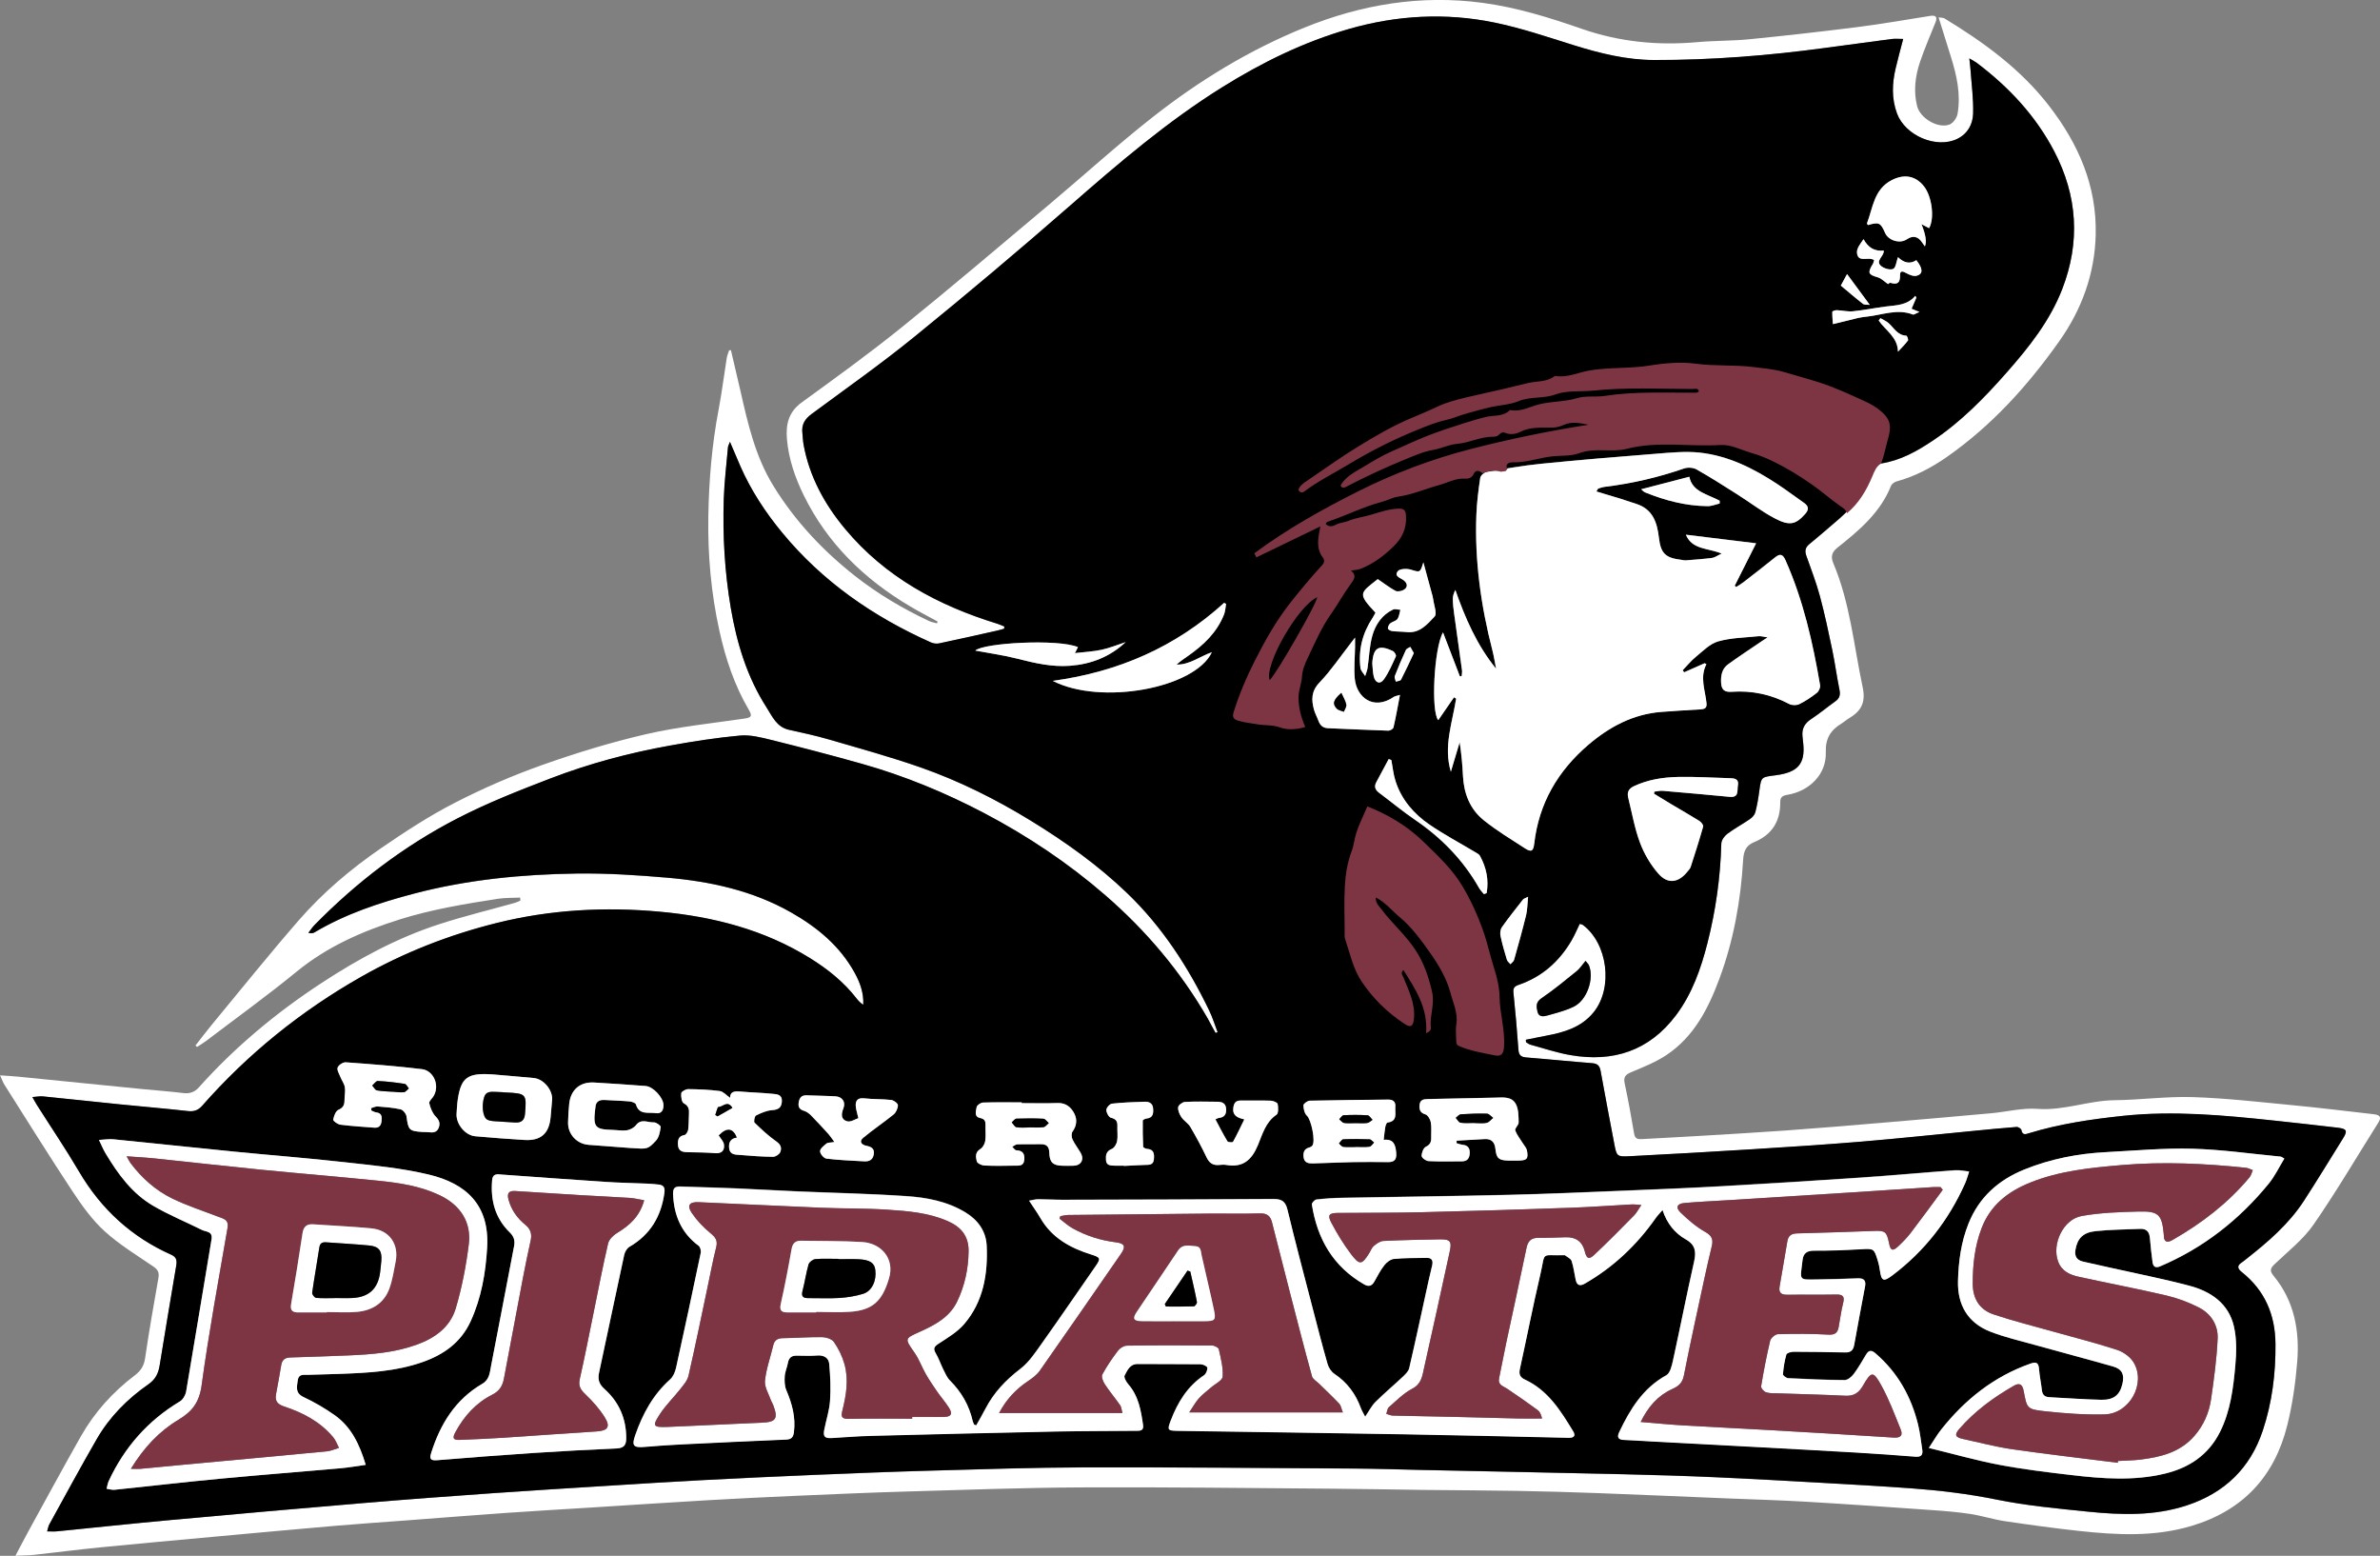 <?xml version="1.0" encoding="UTF-8"?><svg id="b" xmlns="http://www.w3.org/2000/svg" viewBox="0 0 707.82 462.57"><rect x="0" y="0" width="707.82" height="462.57" fill="#808080" stroke="none"/><g id="c"><path d="M217.39,104.15c.93,4,1.89,7.99,2.8,11.99,2.23,9.81,4.42,19.56,9.83,28.34,6.46,10.49,14.7,19.24,24.31,26.8,6.77,5.33,14.16,9.67,21.94,13.35.74.35,1.59.48,2.39.71l.19-.55c-2.77-1.52-5.59-2.96-8.3-4.58-13.56-8.06-24.51-18.66-31.52-32.96-2.58-5.26-4.48-10.78-4.99-16.67-.38-4.32.44-8.06,4.36-10.91,10.06-7.3,20.15-14.59,29.82-22.39,14.69-11.85,29.07-24.1,43.53-36.24,10.4-8.73,20.46-17.89,31.13-26.27,13.8-10.84,28.74-19.95,45.08-26.57,17.04-6.9,34.65-9.81,52.99-7.35,10.17,1.36,19.91,4.4,29.56,7.75,11.13,3.87,22.56,4.98,34.27,3.93,5.2-.47,10.45-.35,15.63-.87,10.76-1.07,21.52-2.28,32.25-3.64,7.15-.91,14.26-2.17,21.38-3.29,1.61-.25,2.24.25,1.59,1.88-1.55,3.92-3.25,7.78-4.6,11.77-1.44,4.27-1.99,8.69-.88,13.16.9,3.6,6.15,6.76,9.61,5.5,1.08-.39,2.21-1.97,2.42-3.17,1.02-5.82-.24-11.45-1.98-16.99-1.19-3.78-2.37-7.57-3.66-11.72.84.14,1.38.09,1.76.32,11.67,7.09,22.63,15.04,31.08,25.97,8.75,11.3,14.25,23.82,13.89,38.39-.29,11.62-4.16,22.17-10.81,31.57-9.36,13.23-20.14,25.18-33.54,34.51-4.55,3.17-9.44,5.73-14.84,7.21-.65.18-1.46.74-1.69,1.33-3.19,7.99-9.5,13.26-15.95,18.39-1.7,1.35-2,2.74-1.21,4.6,4.99,11.8,6.1,24.5,8.73,36.86,1.01,4.77-.59,7.21-4.2,9.34-.72.43-1.35,1.03-2.07,1.46-3.25,1.96-4.84,4.44-4.69,8.6.22,6.43-4.79,11.53-11.5,12.62-1.43.23-2.06.75-2.05,2.16.06,5.72-2.47,9.74-7.83,11.93-2.31.95-3.05,2.62-3.2,5.2-.71,12.08-2.82,23.94-7.05,35.33-3.29,8.89-7.56,17.25-15.72,22.71-3.2,2.14-6.9,3.6-10.49,5.11-1.73.72-2.39,1.43-1.97,3.38,1.06,4.95,1.97,9.94,2.81,14.94.25,1.49,1.06,1.66,2.25,1.59,5.29-.3,10.57-.55,15.86-.87,8.96-.54,17.92-1.04,26.87-1.68,9.33-.67,18.66-1.45,27.98-2.24,11.09-.93,22.17-1.9,33.25-2.9,4.59-.41,9.21-1.64,13.73-1.3,7.87.59,15.18-2.49,22.91-2.57,7.74-.09,15.49-1.17,23.21-.93,9.8.31,19.58,1.43,29.36,2.37,8.1.77,16.17,1.76,24.26,2.69,1.49.17,2.95.45,1.64,2.54-6.38,10.12-12.45,20.46-19.25,30.29-3.05,4.4-7.48,7.87-11.42,11.62-1.33,1.27-1.85,1.98-.44,3.68,6.13,7.43,7.75,16.29,6.99,25.55-.52,6.33-1.42,12.7-2.96,18.85-3.8,15.27-13.25,25.38-28.54,29.93-11.03,3.28-22.18,2.68-33.36,1.47-7.39-.8-14.77-1.82-22.12-2.91-3.41-.51-6.73-1.59-10.13-2.12-3.63-.56-7.31-.87-10.98-1.13-12.63-.89-25.26-1.78-37.9-2.52-7.73-.46-15.48-.66-23.23-.98-12.88-.53-25.76-1.1-38.64-1.58-8.06-.3-16.11-.53-24.17-.67-9.14-.16-18.29-.17-27.43-.28-9.22-.11-18.43-.31-27.65-.37-24.81-.18-49.63-.5-74.44-.38-17.42.08-34.85.73-52.26,1.23-10.89.31-21.78.8-32.67,1.27-8.51.37-17.01.78-25.51,1.27-11.72.68-23.43,1.46-35.14,2.2-8.5.53-17.01,1.02-25.51,1.61-9.79.69-19.58,1.47-29.37,2.21-7.19.54-14.39,1.02-21.58,1.64-11.93,1.03-23.85,2.13-35.77,3.22-11.31,1.04-22.63,2.05-33.93,3.17-6.57.65-13.11,1.5-19.67,2.22-1.64.18-3.31.17-5.65.29,1.53-2.88,2.73-5.22,3.99-7.52,5.14-9.34,10.21-18.72,15.47-27.99,4.06-7.16,9.5-13.18,16.06-18.15,1.76-1.33,2.72-2.8,3.05-5.08,1.16-7.98,2.56-15.92,3.96-23.86.28-1.61-.14-2.47-1.5-3.4-4.93-3.36-10.11-6.5-14.49-10.48-3.69-3.36-6.71-7.57-9.49-11.77-6.94-10.49-13.58-21.19-20.32-31.81-.43-.68-.69-1.47-1.29-2.78,2.15.15,3.78.23,5.4.39,12.3,1.22,24.6,2.47,36.9,3.69,4.05.4,8.11.68,12.14,1.18,1.95.24,3.39-.25,4.7-1.71,10.76-12.03,23.08-22.26,36.57-31.08,10.94-7.16,22.41-13.37,34.89-17.41,7.42-2.41,15.03-4.25,22.54-6.36.55-.15,1.07-.43,1.6-.65-.03-.3-.05-.6-.08-.9-2.19.11-4.42.02-6.58.35-9.86,1.53-19.7,3.15-29.26,6.15-11.06,3.48-21.47,8.03-30.58,15.48-8.79,7.19-18.01,13.84-27.06,20.71-.83.63-1.74,1.15-2.61,1.71l-.46-.42c1.56-2,3.08-4.03,4.69-5.98,8.61-10.41,17.07-20.95,25.93-31.14,7.17-8.26,15.53-15.35,24.54-21.53,7.07-4.85,14.3-9.58,21.91-13.49,8.36-4.3,17.05-8.07,25.91-11.22,10.18-3.61,20.57-6.79,31.08-9.22,9.54-2.2,19.36-3.19,29.07-4.61,2.23-.33,2.55-.71,1.39-2.7-4.27-7.29-6.88-15.18-8.7-23.4-2.49-11.24-3.49-22.63-3.3-34.08.18-10.66,1.07-21.3,3.08-31.82.96-5.05,1.58-10.16,2.4-15.24.13-.78.47-1.53.72-2.3.19,0,.38.01.57.02ZM362.13,306.91c-.2.08-.4.16-.6.24-.38-.7-.77-1.39-1.15-2.09-.4-.74-.77-1.49-1.19-2.22-8.05-13.97-18.3-26.11-30.48-36.66-11.02-9.55-23.07-17.6-35.94-24.37-11.63-6.12-23.76-11.12-36.42-14.69-8.93-2.52-17.91-4.85-26.92-7.09-3.03-.75-6.26-1.59-9.3-1.31-7.02.63-14.01,1.74-20.95,2.99-12.11,2.18-23.99,5.35-35.47,9.76-9.37,3.6-18.77,7.29-27.67,11.88-15.85,8.18-29.95,18.92-42.46,31.67-.7.71-1.24,1.57-1.86,2.36.84.2,1.38.12,1.81-.14,9.25-5.5,19.32-8.84,29.67-11.55,15.85-4.15,32.03-5.72,48.32-5.95,8.96-.13,17.96.46,26.9,1.23,12.93,1.11,25.53,3.87,36.95,10.38,7.69,4.38,14.42,9.93,18.79,17.85,1.61,2.93,2.76,6.04,2.59,9.56-.82-.52-1.43-1.15-1.97-1.84-3.81-4.93-8.59-8.75-13.84-12.01-13.69-8.51-28.9-12.38-44.69-13.82-16.29-1.49-32.51-.63-48.51,3.35-14.18,3.53-27.62,8.78-40.3,15.99-17.9,10.17-33.72,22.92-47.33,38.39-1.2,1.36-2.46,1.75-4.26,1.54-6.71-.76-13.44-1.31-20.16-1.99-7.64-.77-15.27-1.61-22.91-2.37-.91-.09-1.86.11-3.14.2.61,1.06.95,1.73,1.35,2.36,4.19,6.6,8.58,13.09,12.55,19.83,6.56,11.15,15.6,19.43,27.4,24.69,1.7.76,1.71,1.89,1.46,3.37-1.66,9.84-3.33,19.69-4.91,29.54-.38,2.39-1.26,4.17-3.38,5.64-6.24,4.34-11.54,9.7-15.35,16.3-4.83,8.37-9.42,16.88-14.09,25.34-.3.55-.38,1.21-.64,2.06,1.19,0,2.03.07,2.84-.01,11.23-1.11,22.45-2.32,33.69-3.35,19.18-1.76,38.37-3.46,57.57-5.07,12.77-1.08,25.55-2.02,38.34-2.92,11.48-.81,22.96-1.5,34.44-2.22,9.34-.58,18.68-1.18,28.02-1.67,11.11-.58,22.23-1.09,33.35-1.56,11.5-.48,23.01-.94,34.52-1.26,15.2-.42,30.4-.93,45.6-.97,26.82-.06,53.64.18,80.46.35,6.45.04,12.89.27,19.34.4,20.34.43,40.69.83,61.03,1.3,8.98.21,17.96.48,26.94.88,10.58.47,21.15,1.07,31.72,1.66,8.81.5,17.62.99,26.42,1.63,8.57.62,17.05,1.64,25.52,3.36,8.92,1.81,18.06,2.65,27.15,3.58,9.88,1.01,19.77,1.32,29.43-1.87,11.19-3.7,18.81-11.01,22.54-22.19,2.8-8.37,3.87-17.02,3.79-25.84-.08-8.65-3.16-15.86-10-21.31-1.24-.99-1.57-1.85-.06-2.85.51-.34.98-.74,1.46-1.12,6.42-5.05,12.6-10.35,17.09-17.28,3.96-6.12,7.75-12.34,11.6-18.52,1.41-2.26,1.13-2.85-1.59-3.17-6.33-.74-12.66-1.46-19-2.13-14.89-1.58-29.76-2.98-44.78-1.4-9.5,1-18.87,2.37-28.02,5.17-.95.29-1.97.7-2.26-.94-.07-.39-.94-.95-1.41-.92-4.06.3-8.1.71-12.15,1.1-11.31,1.09-22.6,2.3-33.92,3.25-10.7.9-21.42,1.58-32.14,2.25-12.25.76-24.51,1.45-36.77,2.09-3.95.2-3.97.08-4.73-3.87-1.36-7.16-2.75-14.32-4.03-21.49-.28-1.57-.96-2.18-2.55-2.3-6.5-.51-12.99-1.18-19.49-1.69-1.59-.12-2.28-.62-2.4-2.32-.39-5.65-.9-11.3-1.48-16.94-.14-1.36.29-1.91,1.53-2.33,6.9-2.35,12.03-6.89,15.7-13.11.95-1.61,1.67-3.36,2.49-5.03.5.16.75.18.92.31,7.42,5.55,9.08,18.73,3.21,25.98-3.62,4.46-8.76,5.97-14.12,6.97-2.02.37-4.03.8-6.04,1.2.02.24.04.48.05.72.43.25.84.61,1.31.74,3.91,1.07,7.79,2.38,11.77,3.08,12.8,2.26,23.59-1.24,31.55-11.86,4.77-6.37,7.38-13.79,9.32-21.39,2.47-9.69,3.87-19.57,4.13-29.59.03-1,.89-2.25,1.74-2.89,2.14-1.61,4.53-2.88,6.74-4.4.7-.48,1.43-1.26,1.63-2.03.55-2.07.9-4.21,1.19-6.34.59-4.41.59-4.1,5.08-4.71,6.31-.87,8.59-3.31,7.99-9.38-.07-.69-.14-1.37-.22-2.06-.26-2.28.57-3.93,2.55-5.22,2.5-1.64,4.8-3.57,7.24-5.31,1.24-.88,1.51-1.89,1.21-3.38-.8-3.91-1.31-7.88-2.13-11.78-1.13-5.4-2.26-10.8-3.7-16.12-1.1-4.07-2.64-8.02-4.04-12-.49-1.4-.32-2.44.9-3.44,3-2.45,5.92-5.01,8.87-7.53,4.71-4.03,7.91-9.1,10.33-14.75.32-.75,1.32-1.59,2.1-1.7,5.8-.87,10.73-3.66,15.47-6.83,8.36-5.59,15.34-12.74,21.94-20.24,6.6-7.5,12.82-15.29,16.5-24.77,5.44-14.02,4.55-27.73-2.36-40.95-5.52-10.58-13.53-19.13-23.03-26.3-.51-.38-1.09-.67-2.24-1.35.17,1.58.3,2.5.36,3.43.3,4.35.9,8.7.77,13.03-.1,3.1-1.57,5.91-4.67,7.45-6.16,3.06-15.55-.91-17.98-7.56-1.63-4.44-1.45-8.9-.39-13.39.66-2.81,1.43-5.6,2.24-8.74-1.35,0-2.4-.11-3.42.02-6.54.85-13.08,1.74-19.62,2.63-16.91,2.3-33.88,3.65-50.95,3.62-8.33-.02-16.24-1.98-24.12-4.45-7.76-2.43-15.5-5.06-23.44-6.69-14.51-2.98-28.98-2.19-43.3,1.91-13.49,3.87-25.9,9.98-37.72,17.35-16.21,10.11-30.67,22.47-45.02,35.02-15.19,13.28-30.64,26.28-46.3,39.01-9.94,8.08-20.42,15.48-30.74,23.09-2.01,1.48-3.04,3.15-2.75,5.63.13,1.14.15,2.3.35,3.43,1.73,9.54,6.24,17.78,12.36,25.11,11.97,14.34,27.68,22.78,45.25,28.18.72.22,1.41.56,2.11.84-.02.22-.04.44-.07.65-.68.19-1.36.41-2.05.56-5.75,1.28-11.5,2.58-17.27,3.8-.76.16-1.7.05-2.41-.27-17.14-7.64-32.23-18.06-44.26-32.63-5.01-6.06-9.29-12.57-12.46-19.79-1-2.27-1.96-4.57-3.09-7.23-.3.81-.56,1.21-.59,1.62-.45,5.12-1.08,10.24-1.25,15.37-.35,10.84.26,21.62,2.08,32.34,1.79,10.55,4.85,20.62,10.66,29.67,1.68,2.62,2.99,5.81,6.64,6.61,4.05.89,8.11,1.77,12.08,2.93,9.12,2.66,18.3,5.18,27.25,8.32,11.45,4.02,22.29,9.45,32.66,15.81,10.24,6.28,19.99,13.22,28.65,21.56,10.41,10.02,18.15,21.97,24.39,34.94.99,2.05,1.66,4.25,2.47,6.38ZM471.54,285.69c-1,1.19-1.66,2.27-2.58,3.02-3.44,2.78-6.86,5.61-10.51,8.09-1.73,1.18-1.54,2.45-1.21,3.95.39,1.75,1.82,1.5,2.97,1.18,2.64-.75,5.34-1.42,7.79-2.6,3.95-1.9,6.17-8.29,4.56-12.31-.16-.39-.52-.69-1.02-1.32Z" fill="#fff" stroke-width="0"/><path d="M362.13,306.91c-.82-2.13-1.49-4.33-2.47-6.38-6.24-12.96-13.98-24.92-24.39-34.94-8.66-8.33-18.41-15.27-28.65-21.56-10.37-6.36-21.21-11.79-32.66-15.81-8.95-3.15-18.13-5.66-27.25-8.32-3.97-1.16-8.03-2.04-12.08-2.93-3.65-.8-4.96-3.99-6.64-6.61-5.81-9.05-8.87-19.12-10.66-29.67-1.82-10.72-2.43-21.51-2.08-32.34.17-5.13.8-10.25,1.25-15.37.04-.42.29-.81.59-1.62,1.14,2.66,2.1,4.96,3.09,7.23,3.17,7.22,7.45,13.73,12.46,19.79,12.03,14.57,27.12,24.99,44.26,32.63.71.32,1.65.43,2.41.27,5.77-1.21,11.52-2.51,17.27-3.8.69-.15,1.37-.37,2.05-.56.02-.22.04-.44.07-.65-.7-.28-1.39-.62-2.11-.84-17.58-5.4-33.29-13.84-45.25-28.18-6.12-7.34-10.63-15.57-12.36-25.11-.2-1.13-.22-2.29-.35-3.43-.29-2.48.74-4.15,2.75-5.63,10.31-7.61,20.8-15.01,30.74-23.09,15.66-12.73,31.11-25.73,46.3-39.01,14.35-12.55,28.81-24.91,45.02-35.02,11.82-7.37,24.24-13.48,37.72-17.35,14.32-4.11,28.79-4.89,43.3-1.91,7.94,1.63,15.69,4.27,23.44,6.69,7.88,2.46,15.8,4.43,24.12,4.45,17.07.03,34.04-1.32,50.95-3.62,6.54-.89,13.08-1.78,19.62-2.63,1.02-.13,2.07-.02,3.42-.02-.81,3.14-1.58,5.93-2.24,8.74-1.06,4.49-1.24,8.95.39,13.39,2.43,6.65,11.82,10.62,17.98,7.56,3.1-1.54,4.57-4.35,4.67-7.45.14-4.33-.46-8.69-.77-13.03-.06-.93-.19-1.85-.36-3.43,1.15.69,1.73.97,2.24,1.35,9.5,7.17,17.51,15.72,23.03,26.3,6.9,13.23,7.79,26.94,2.36,40.95-3.68,9.48-9.89,17.27-16.5,24.77-6.6,7.5-13.58,14.65-21.94,20.24-4.73,3.17-9.67,5.96-15.47,6.83-.79.12-1.78.95-2.1,1.7-2.41,5.66-5.62,10.72-10.33,14.75-2.95,2.52-5.86,5.08-8.87,7.53-1.22,1-1.39,2.03-.9,3.44,1.4,3.98,2.94,7.93,4.04,12,1.43,5.32,2.57,10.72,3.7,16.12.81,3.91,1.33,7.87,2.13,11.78.3,1.49.03,2.5-1.21,3.38-2.44,1.74-4.74,3.67-7.24,5.31-1.98,1.29-2.81,2.94-2.55,5.22.08.69.15,1.37.22,2.06.61,6.07-1.68,8.51-7.99,9.38-4.49.62-4.49.31-5.08,4.71-.28,2.13-.64,4.26-1.19,6.34-.21.78-.94,1.55-1.63,2.03-2.21,1.52-4.6,2.79-6.74,4.4-.85.64-1.72,1.89-1.74,2.89-.27,10.03-1.66,19.9-4.13,29.59-1.94,7.6-4.54,15.02-9.32,21.39-7.96,10.62-18.75,14.12-31.55,11.86-3.98-.7-7.86-2.01-11.77-3.08-.47-.13-.87-.49-1.31-.74-.02-.24-.04-.48-.05-.72,2.01-.4,4.02-.82,6.04-1.2,5.37-.99,10.51-2.5,14.12-6.97,5.87-7.25,4.21-20.43-3.21-25.98-.17-.13-.42-.14-.92-.31-.82,1.68-1.54,3.42-2.49,5.03-3.67,6.22-8.8,10.76-15.7,13.11-1.24.42-1.67.96-1.53,2.33.58,5.64,1.08,11.28,1.48,16.94.12,1.69.81,2.19,2.4,2.32,6.5.51,12.99,1.19,19.49,1.69,1.59.12,2.27.73,2.55,2.3,1.29,7.17,2.67,14.33,4.03,21.49.75,3.95.77,4.07,4.73,3.87,12.26-.63,24.52-1.32,36.77-2.09,10.72-.67,21.44-1.35,32.14-2.25,11.32-.95,22.61-2.16,33.92-3.25,4.05-.39,8.1-.8,12.15-1.1.47-.03,1.34.53,1.41.92.29,1.64,1.31,1.23,2.26.94,9.14-2.79,18.52-4.16,28.02-5.17,15.02-1.58,29.89-.18,44.78,1.4,6.34.67,12.67,1.39,19,2.13,2.72.32,3,.91,1.59,3.17-3.85,6.19-7.64,12.41-11.6,18.52-4.49,6.93-10.67,12.23-17.09,17.28-.48.38-.95.78-1.46,1.12-1.51,1-1.18,1.86.06,2.85,6.84,5.45,9.92,12.66,10,21.31.08,8.82-1,17.47-3.79,25.84-3.74,11.18-11.36,18.49-22.54,22.19-9.66,3.19-19.55,2.88-29.43,1.87-9.08-.93-18.22-1.76-27.15-3.58-8.46-1.72-16.95-2.73-25.52-3.36-8.8-.64-17.61-1.13-26.42-1.63-10.57-.6-21.14-1.2-31.72-1.66-8.98-.4-17.96-.67-26.94-.88-20.34-.47-40.69-.87-61.03-1.3-6.45-.14-12.89-.37-19.34-.4-26.82-.16-53.64-.41-80.46-.35-15.2.04-30.4.55-45.6.97-11.51.32-23.01.78-34.52,1.26-11.12.46-22.24.98-33.35,1.56-9.34.49-18.68,1.08-28.02,1.67-11.48.72-22.97,1.41-34.44,2.22-12.78.9-25.57,1.84-38.34,2.92-19.2,1.62-38.39,3.32-57.57,5.07-11.24,1.03-22.46,2.24-33.69,3.35-.82.08-1.65.01-2.84.01.26-.85.34-1.51.64-2.06,4.67-8.46,9.25-16.97,14.09-25.34,3.81-6.61,9.12-11.97,15.35-16.3,2.12-1.47,3-3.25,3.38-5.64,1.59-9.86,3.25-19.7,4.91-29.54.25-1.48.24-2.62-1.46-3.37-11.8-5.25-20.84-13.54-27.4-24.69-3.96-6.74-8.36-13.22-12.55-19.83-.4-.63-.75-1.3-1.35-2.36,1.28-.09,2.22-.29,3.14-.2,7.64.76,15.27,1.6,22.91,2.37,6.72.68,13.45,1.24,20.16,1.99,1.8.2,3.06-.18,4.26-1.54,13.61-15.47,29.43-28.22,47.33-38.39,12.69-7.2,26.13-12.46,40.3-15.99,16-3.98,32.22-4.84,48.51-3.35,15.79,1.44,31.01,5.32,44.69,13.82,5.25,3.26,10.03,7.08,13.84,12.01.53.69,1.15,1.32,1.97,1.84.17-3.52-.97-6.64-2.59-9.56-4.37-7.92-11.1-13.47-18.79-17.85-11.42-6.51-24.02-9.27-36.95-10.38-8.94-.77-17.94-1.35-26.9-1.23-16.29.23-32.47,1.8-48.32,5.95-10.35,2.71-20.42,6.05-29.67,11.55-.43.26-.98.34-1.81.14.62-.79,1.16-1.65,1.86-2.36,12.52-12.75,26.61-23.49,42.46-31.67,8.9-4.59,18.3-8.29,27.67-11.88,11.48-4.41,23.36-7.58,35.47-9.76,6.94-1.25,13.94-2.36,20.95-2.99,3.04-.27,6.26.56,9.3,1.31,9,2.24,17.99,4.57,26.92,7.09,12.66,3.57,24.79,8.58,36.42,14.69,12.87,6.77,24.92,14.82,35.94,24.37,12.18,10.55,22.42,22.69,30.48,36.66.42.73.79,1.48,1.19,2.22.38.7.77,1.39,1.15,2.09.2-.08.4-.16.6-.24ZM290.37,423.75c-.22-.08-.45-.16-.67-.24-.14-.34-.34-.67-.42-1.02-1.05-4.7-3.35-8.67-6.76-12.08-.88-.88-1.42-2.15-1.99-3.29-.79-1.57-1.33-3.28-2.23-4.79-.84-1.41-.52-2,.81-2.87,2.68-1.75,5.58-3.45,7.62-5.83,5.71-6.66,7.09-14.86,6.7-23.31-.19-4.25-2.53-7.6-6.31-9.9-5.43-3.29-11.49-4.42-17.61-4.84-10.79-.73-21.62-.94-32.44-1.41-6.13-.26-12.26-.65-18.39-.9-5.45-.23-10.9-.34-16.34-.54-1.65-.06-2.25.5-2.18,2.3.26,6.27,2.44,11.48,7.6,15.31.48.36.76,1.46.63,2.1-2.39,11.42-4.83,22.83-7.35,34.22-.27,1.21-.85,2.6-1.74,3.4-5.09,4.54-8.19,10.25-10.39,16.59-1.09,3.13-.59,3.79,2.82,3.49,3.74-.33,7.49-.57,11.24-.76,10.27-.51,20.54-.98,30.82-1.42,1.52-.06,2.12-.66,2.31-2.18.57-4.44-.54-8.49-2.26-12.51-.53-1.24-.57-2.78-.47-4.16.09-1.35.72-2.66.96-4.02.27-1.48,1.09-2.1,2.54-2.09,2.08.02,4.16.12,6.22-.04,1.99-.15,3.35.76,3.51,2.51.32,3.62.49,7.3.24,10.92-.2,2.88-1.14,5.7-1.7,8.56-.42,2.12.09,2.68,2.24,2.55,3.83-.23,7.65-.55,11.48-.64,18.27-.47,36.54-.91,54.81-1.29,7.99-.16,15.98-.14,23.98-.22,1.13-.01,2.56.16,2.29-1.68-.62-4.34-1.33-8.65-4.39-12.15-.62-.71-1.39-2.09-1.1-2.62.83-1.51,1.53-3.43,3.9-3.41,6.23.06,12.45-.01,18.68.07.72,0,1.97.59,2.01,1.01.08.73-.37,1.87-.98,2.27-4.96,3.32-7.85,8.09-9.91,13.51-1.05,2.75-.93,2.96,2.03,3.01,22.5.34,45.01.64,67.51,1.03,16.28.28,32.56.66,48.83,1.04,1.58.04,2.13-.61,1.34-1.91-3.72-6.12-7.49-12.22-14.37-15.4-1.39-.64-1.84-1.54-1.49-3.13,2.06-9.3,3.86-18.65,6.04-27.92,1.71-7.25-.12-5.73,7.13-5.92.08,0,.18-.03.23,0,.69.55,1.74.99,1.98,1.7.6,1.81.81,3.74,1.22,5.61.35,1.63,1.24,1.97,2.69,1.14,8.54-4.89,15.49-11.5,21.13-19.52.51-.72,1.15-1.35,2.01-2.36,1.34,4.03,3.67,6.88,6.93,8.73,2.93,1.66,3.1,3.76,2.43,6.72-2.2,9.73-4.11,19.52-6.25,29.27-.35,1.57-.85,3.78-1.99,4.4-6.95,3.83-10.76,10.09-14,16.9-.76,1.6-.25,2.27,1.46,2.33,2.45.09,4.9.27,7.35.4,10.57.57,21.15,1.12,31.72,1.69,10.04.54,20.08,1.08,30.12,1.67,5.82.34,11.64.75,17.45,1.22,1.71.14,2.27-.56,2.02-2.12-.39-2.49-.64-5.03-1.25-7.47-2.05-8.33-6.09-15.51-12.68-21.16-1.16-1-1.97-.96-2.77.37-1.19,1.97-2.32,3.99-3.7,5.82-.62.83-1.77,1.78-2.67,1.78-5.6-.03-11.2-.28-16.8-.56-.57-.03-1.59-.81-1.56-1.17.17-1.98.47-3.97,1.02-5.87.13-.45,1.38-.82,2.12-.82,5.14,0,10.29.09,15.43.2,1.59.03,2.34-.65,2.62-2.23,1.03-5.82,2.16-11.62,3.24-17.43.32-1.69-.37-2.43-2.11-2.37-3.99.15-7.98.28-11.97.33-5.86.07-5.24.49-4.52-5.75.23-1.98,1.25-2.81,3.39-2.8,4.6.03,9.21-.15,13.81-.42,4.02-.23,4.03-.33,5.23,3.59.27.88.44,1.79.57,2.69.46,3.2,1.09,3.46,3.68,1.51,9.6-7.22,16.72-16.39,21.63-27.31.52-1.15.83-2.39,1.24-3.59-1.4-.14-2.81-.48-4.19-.38-9.34.68-18.66,1.55-28,2.18-13.85.94-27.71,1.8-41.58,2.58-9.5.53-19,.92-28.5,1.3-11.58.47-23.16.99-34.74,1.26-16.43.39-32.87.56-49.31.87-2.61.05-5.22.21-7.8.51-.53.06-1.43,1.04-1.36,1.47,1.6,10.24,6.34,18.47,15.55,23.76,1.33.76,2.28.51,3.04-.84.94-1.67,1.83-3.4,3-4.9.67-.85,1.84-1.73,2.85-1.83,3.2-.3,6.44-.24,9.66-.32,1.61-.04,2,.84,1.68,2.24-.34,1.5-.72,2.99-1.05,4.48-1.91,8.7-3.77,17.4-5.78,26.08-.23.98-1.18,1.87-1.97,2.62-2.66,2.51-5.48,4.87-8.07,7.44-1.14,1.13-1.89,2.66-3.06,4.37-.56-1.1-1-1.79-1.28-2.55-1.55-4.24-4.09-7.66-7.89-10.2-.92-.61-1.7-1.82-2.01-2.91-1.61-5.61-3.06-11.26-4.52-16.9-2.51-9.66-5.09-19.3-7.41-29-.62-2.59-1.86-3.18-4.29-3.16-20.9.14-41.81.18-62.71.23-2.38,0-4.76-.15-7.14-.16-.77,0-1.54.24-2.7.43,1.3,1.98,2.42,3.52,3.36,5.16,3.42,5.92,8.92,8.91,15.15,10.86,2.72.85,2.88,1.14,1.25,3.48-5.31,7.62-10.53,15.29-15.92,22.86-1.94,2.72-3.86,5.67-6.45,7.65-4.31,3.3-7.87,7.03-10.36,11.83-.86,1.66-1.81,3.27-2.72,4.9ZM474.74,146.12c.42-.66.47-.87.58-.9.66-.2,1.32-.43,1.99-.51,8.03-.98,15.86-2.79,23.51-5.45,1.1-.38,2.73-.29,3.72.28,4.13,2.33,8.12,4.89,12.13,7.43,3.74,2.37,7.28,5.11,11.18,7.15,4.43,2.32,6.22,1.76,8.97-1.31,1.24-1.39,1.07-2.37-.38-3.37-2.65-1.83-5.22-3.79-7.9-5.56-7.05-4.65-14.56-8.41-23.04-9.33-4.29-.47-8.72,0-13.06.34-11.4.89-22.8,1.84-34.18,2.98-5.42.54-10.8,1.51-16.17,2.43-.73.13-1.78,1.08-1.88,1.77-.54,3.64-1.01,7.31-1.15,10.98-.52,13.69,1.36,27.11,4.78,40.34.46,1.78.72,3.6,1.08,5.4-5.7-7.01-9.18-15-12.11-23.41-.47.92-.77,1.83-.76,2.73.02,1.45.21,2.9.4,4.35.77,5.61,1.58,11.22,2.34,16.84.08.56-.07,1.14-.11,1.71-.18,0-.36.02-.54.02-1.63-4.25-3.26-8.5-5-13.03-2.72,4.72-3.6,23.74-1.41,26.09,1.56-2.26,3.12-4.53,4.68-6.8.21.14.42.27.63.41-1.14,7.19-3.81,14.28-1.57,21.72.87-2.92,1.75-5.83,2.62-8.75.52,3.4.82,6.68.98,9.96.26,5.25,2.07,9.9,6.13,13.18,3.85,3.12,8.15,5.69,12.32,8.4,1.88,1.22,2.48.85,2.75-1.44,1.38-11.96,7.04-21.6,16.07-29.33,6.25-5.34,13.28-9.12,21.66-9.79,3.82-.3,7.65-.52,11.47-.75,1.16-.07,2.19-.16,2.04-1.77-.37-3.88-2.09-7.71-.04-11.69-.18-.09-.35-.18-.53-.27-2.03.9-4.05,1.8-6.08,2.69-.15-.2-.31-.39-.46-.59,1.29-1.34,2.46-2.81,3.89-3.97,2.11-1.71,4.19-3.92,6.66-4.62,3.86-1.09,8.03-1.12,12.08-1.55.65-.07,1.33.17,2.63.35-.99.65-1.36.89-1.72,1.13-3.35,2.28-6.75,4.51-10.03,6.88-1.76,1.27-2.17,3.22-2.08,5.35.09,2.11.88,2.98,3.15,2.82,6.02-.42,11.74.78,17.11,3.63.81.43,2.19.44,3.01.04,1.85-.9,3.59-2.08,5.21-3.35.58-.46,1.09-1.57.97-2.27-2.17-12.73-5-25.29-10.29-37.17-.78-1.75-1.57-2.06-3.07-.86-3.11,2.5-6.27,4.95-9.42,7.39-.68.53-1.45.95-2.17,1.43-.15-.12-.29-.25-.44-.37,2.09-4.16,4.19-8.32,6.36-12.62-7.2-.88-13.94-1.7-20.89-2.55,1.9,4.54,6.56,3.9,10.64,5.61-1.39.66-2.08,1.2-2.83,1.29-2.58.33-5.19.52-7.78.72-.45.04-.91-.1-1.37-.15-4.74-.57-6.13-1.9-6.68-6.6-.52-4.41-1.75-8.32-6.48-9.95-1.6-.55-3.2-1.08-4.81-1.58-2.37-.73-4.75-1.43-7.34-2.21ZM573.62,430.52c7.48,1.82,14.19,3.73,21.03,5.03,7.07,1.34,14.25,2.2,21.41,3.04,9.24,1.08,18.53,1.79,27.72-.41,7.28-1.74,13.03-5.55,16.49-12.46,3.09-6.19,3.91-12.91,4.52-19.63.35-3.86.45-7.93-.4-11.67-1.56-6.83-6.85-10.43-13.24-12.12-7.71-2.04-15.55-3.57-23.33-5.32-2.77-.62-5.55-1.22-8.32-1.86-1.94-.45-2.57-1.69-2.23-3.61.58-3.22,2.21-5.04,5.92-5.44,4.41-.48,8.88-.49,13.32-.68,1.91-.08,2.75.92,2.89,2.78.18,2.37.48,4.74.78,7.1.17,1.36.87,1.85,2.26,1.26,12.85-5.45,23.5-13.82,32.28-24.56,1.84-2.25,3.11-4.96,4.66-7.48-.69-.38-.88-.57-1.08-.58-8.78-.84-17.55-2.12-26.34-2.35-8.49-.23-17.01.57-25.51,1.01-8.41.43-16.61,2.02-24.44,5.19-7.65,3.1-13.4,8.21-16.55,16.02-2.21,5.5-2.99,11.27-3.14,17.12-.18,7.07,2.89,12.42,9.59,15.04,4.27,1.67,8.78,2.71,13.21,3.94,7.76,2.16,15.56,4.21,23.3,6.42,2.69.77,3.45,2.42,2.81,5.15-.78,3.32-2.57,4.84-6.33,4.76-5.14-.11-10.27-.53-15.4-.77-1.39-.07-2.07-.7-2.23-2.09-.25-2.13-.7-4.25-.86-6.39-.15-1.94-.99-2.05-2.58-1.49-10.83,3.81-19.41,10.66-26.48,19.55-1.21,1.53-2.19,3.25-3.72,5.53ZM108.76,435.53c-1.83-6.11-4.33-11.34-9.33-14.84-2.87-2.01-5.94-3.81-9.11-5.29-2.57-1.2-2.06-2.96-1.78-4.98.27-2,1.7-1.61,2.95-1.65,3.15-.1,6.3-.17,9.44-.28,8.37-.31,16.74-.7,24.74-3.52,6.31-2.22,11.42-5.85,14.31-12.16,3.18-6.96,4.45-14.36,4.89-21.89.74-12.71-6.28-19.04-17.33-21.69-8.09-1.94-16.48-2.72-24.78-3.65-11.06-1.24-22.16-2.09-33.24-3.19-11.91-1.18-23.81-2.47-35.73-3.65-1.44-.14-2.91.12-4.37.19.66,1.34,1.22,2.74,1.99,4.02,3.66,6.11,7.85,11.87,14.09,15.53,4.66,2.74,9.72,4.79,14.58,7.22,1.21.6,3.24.33,2.82,2.81-2.54,15.07-4.98,30.15-7.55,45.21-.18,1.07-.94,2.41-1.84,2.94-9.52,5.71-16.51,13.64-21.17,23.66-.33.72-.44,1.54-.65,2.32.8.11,1.61.38,2.39.3,10.46-1.08,20.9-2.3,31.36-3.29,11.92-1.13,23.86-2.04,35.79-3.1,2.48-.22,4.93-.66,7.52-1.02ZM148.75,349.19c-1.29-.16-2.23.06-2.38,1.68-.53,5.97.86,11.3,5.25,15.57,1.24,1.21,1.6,2.43,1.27,4.11-2.3,11.82-4.49,23.66-6.82,35.48-.39,1.95-.45,4.14-2.6,5.39-8.02,4.66-12.51,11.97-15.23,20.58-.56,1.76-.18,2.32,1.78,2.16,9.62-.8,19.25-1.53,28.89-2.17,8.11-.54,16.23-.96,24.35-1.32,2.11-.09,2.98-.8,2.99-3.01.02-5.9-2.16-10.81-6.48-14.69-1.6-1.43-2.04-2.82-1.6-4.83,2.52-11.7,4.96-23.42,7.5-35.11.19-.87.83-1.91,1.57-2.34,6.18-3.61,9.4-9.02,10.36-16,.22-1.61-.24-2.34-1.77-2.5-1.07-.11-2.14-.22-3.21-.26-4.22-.18-8.44-.25-12.65-.53-10.41-.69-20.8-1.46-31.21-2.2ZM491.92,235.99c.04-.21.08-.41.11-.62.83-.09,1.67-.31,2.49-.24,6.64.56,13.27,1.16,19.91,1.79,2.85.27,2.15-1.88,2.44-3.39.32-1.75-.71-2.12-2.13-2.15-5.21-.14-10.42-.49-15.62-.38-4.52.1-8.99.78-13.18,2.75-1.68.79-2.08,1.9-1.68,3.5,1.11,4.46,1.89,9.04,3.49,13.31,1.23,3.29,3.13,6.52,5.44,9.17,2.85,3.27,6.04,2.75,8.73-.65.33-.42.74-.84.9-1.32,1.29-3.99,2.57-7.97,3.71-12,.12-.43-.58-1.33-1.11-1.67-2.72-1.71-5.52-3.3-8.29-4.94-1.74-1.04-3.47-2.1-5.2-3.16ZM217.14,326.39c-1.11-.76-2.01-1.86-3.05-2-3.11-.41-6.26-.54-9.4-.57-.72,0-2,.71-2.06,1.2-.12,1.01.11,2.68.76,3.02,1.51.8,1.6,1.86,1.53,3.22-.09,1.53-.03,3.08-.23,4.6-.08.6-.64,1.53-1.09,1.6-1.93.32-2.04,1.66-1.93,3.09.13,1.7,1.34,1.99,2.8,2.02,2.76.04,5.53.09,8.29.29,2.01.15,2.78-.9,2.57-2.58-.12-.93-1-1.76-1.57-2.71,2.55-2.64,4.34-2.09,5.44.66-1.92.23-2.55,1.48-2.32,3.23.25,1.92,1.88,1.82,3.19,1.93,3.29.28,6.59.52,9.88.55.73,0,1.86-.74,2.13-1.41.45-1.11.23-2.18-1.1-3.1-2.35-1.64-4.48-3.63-6.54-5.63-.31-.3,0-1.92.42-2.14,1.48-.74,3.1-1.47,4.72-1.58,1.89-.13,2.87-.68,2.97-2.63.11-2.11-1.54-2.12-2.82-2.24-3.2-.32-6.43-.39-9.64-.68-1.71-.15-2.97.07-2.92,1.86ZM303.88,327.98c0-.07,0-.14,0-.22-3.83,0-7.67-.07-11.5.06-.68.02-1.8.78-1.9,1.34-.21,1.13-.84,2.87,1.03,3.25,1.47.3,1.63,1.08,1.6,2.26-.05,1.53.15,3.1-.09,4.6-.14.87-.75,1.94-1.47,2.38-1.61.97-1.33,2.42-1.04,3.65.14.57,1.42,1.2,2.22,1.24,2.99.14,5.99.09,8.98.04,1.24-.02,2.75.27,2.93-1.72.16-1.79-.44-2.77-2.37-2.85-.42-.02-.81-.68-1.21-1.04.5-.25.99-.7,1.49-.72,2.3-.08,4.61.01,6.91-.05,1.86-.05,2.59.76,2.63,2.62.05,2.74,1.12,3.71,3.78,3.78,1.15.03,2.3.04,3.45,0,2.2-.07,3.21-1.84,2.12-3.77-.78-1.38-1.8-2.64-2.47-4.07-.31-.65-.36-1.8.03-2.33,1.21-1.69,1.4-3.52.58-5.21-.96-1.98-2.54-3.36-5.09-3.26-3.53.13-7.06.03-10.59.03ZM110.48,330.21c-.03-.24-.05-.49-.08-.73.65-.18,1.31-.55,1.94-.5,2.29.18,4.6.35,6.83.86.73.17,1.64,1.32,1.75,2.11.54,4.04.75,4.34,4.74,4.62.61.04,1.23,0,1.84.07,1.31.17,2.49.09,3.02-1.4.46-1.29.12-2.18-.9-3.24-.99-1.02-1.6-2.57-1.93-3.99-.14-.6.91-1.43,1.34-2.2,1.82-3.29-.16-7.51-3.5-7.92-7.53-.92-15.11-1.49-22.68-2.04-.8-.06-2.13.81-2.41,1.55-.27.73.43,1.86.8,2.78.41,1.04,1.16,2,1.34,3.07.21,1.18-.1,2.44-.09,3.67,0,1.39-.22,2.37-1.79,3.04-.83.36-1.4,1.87-1.57,2.95-.06.4,1.32,1.39,2.13,1.49,3.34.43,6.72.63,10.08.89,1.44.11,2.04-.65,2.17-2.06.12-1.32-.01-2.29-1.59-2.48-.49-.06-.94-.35-1.41-.53ZM433.18,339.9c.02-.26.03-.52.05-.78,2.76-.15,5.52-.3,8.28-.47,2.14-.13,3.04.98,3.25,2.99.28,2.74,1.03,3.36,3.85,3.4,1,.02,2,.01,3,0,2.5-.02,3-.55,2.51-3.04-.15-.74-.78-1.39-1.2-2.08-.79-1.28-1.79-2.48-2.27-3.87-.2-.59,1.02-1.57,1.01-2.35-.04-1.82-.01-3.85-.8-5.39-1.24-2.42-3.89-2.03-6.19-1.98-6.68.14-13.35.28-20.03.42-1.22.03-2.34.2-2.45,1.79-.09,1.35.14,2.28,1.72,2.76.73.22,1.45,1.46,1.62,2.34.28,1.49.09,3.06.12,4.6.03,1.25-.29,2.06-1.6,2.7-.73.36-1.27,1.8-1.24,2.74.02.55,1.29,1.48,2.03,1.52,3.3.16,6.61.06,9.91.07,1.67,0,2.3-.93,2.36-2.48.06-1.5-.62-2.29-2.12-2.45-.61-.07-1.2-.31-1.8-.47ZM411.51,338.89c.19-1.58.28-2.71.48-3.82.09-.47.38-1.25.66-1.29,3.12-.41,2.16-2.8,2.32-4.63.13-1.57-.64-2.22-2.19-2.2-7.75.11-15.5.15-23.25.33-.68.02-1.89.89-1.89,1.37,0,1.06.32,2.46,1.05,3.11,1.25,1.12,2.68,7.75,1.54,8.95-.2.21-.5.39-.78.46-1.64.4-1.96,1.58-1.75,3.01.24,1.63,1.51,1.78,2.79,1.75,3.98-.11,7.96-.31,11.95-.39,3.45-.07,6.91-.04,10.36,0,2.04.02,2.6-.87,2.42-2.88-.21-2.4-.84-4.06-3.72-3.74ZM360.42,193.91c-3.59,1.26-6.63,3.76-10.51,3.69,1.09-1,2.28-1.78,3.45-2.6,4.59-3.21,8.58-6.97,10.68-12.33.38-.97.41-2.07.6-3.12l-.58-.31c-14.43,13.11-31.45,20.54-50.97,23.2,14.28,7.35,42.28,2.23,47.33-8.53ZM146.31,319.43c-7.28-.5-9.18.98-10.16,7.32-.22,1.43-.28,2.9-.38,4.35-.21,3.07,2.55,6.47,5.57,6.73,4.89.42,9.78.82,14.67,1.1,4.85.29,7.32-1.96,7.73-6.83.14-1.68.29-3.36.44-5.04.26-2.9-2.49-6.27-5.43-6.55-4.42-.42-8.85-.77-12.46-1.09ZM187.87,341.35c4.64.31,4.79.43,7.24-2.22.9-.98,1.21-2.65,1.39-4.06.05-.39-1.34-1.41-2.03-1.36-1.76.11-3.74-1.23-5.31.82-.59.77-1.74,1.39-2.71,1.54-1.41.22-2.9-.08-4.36-.12-5.06-.12-5.69-.85-5.1-5.94.03-.23.08-.46.09-.68.08-1.79,1.12-2.36,2.77-2.27,2.45.15,4.91.2,7.35.42.69.06,1.79.43,1.93.88.96,3.29,3.77,2.27,5.91,2.61,1.63.26,2.33-.85,2.29-2.43-.06-2.22-3.07-5.47-5.3-5.64-5.12-.38-10.25-.76-15.37-1.04-4.17-.23-6.92,2.17-7.37,6.34-.19,1.83-.29,3.67-.34,5.51-.09,3.5,2.6,6.41,6.1,6.68,4.28.32,8.55.65,12.83.97ZM361.46,332.79c.57-.24.77-.39.98-.41,1.76-.15,2.36-1.18,2.21-2.83-.15-1.61-1.26-1.98-2.59-1.99-3.22-.03-6.45-.12-9.66.05-.74.04-1.95.96-2.01,1.58-.11.95.4,2.12.98,2.97.72,1.07,2,1.77,2.64,2.87,1.74,2.96,3.37,5.99,4.85,9.09.82,1.72,1.95,2.42,3.78,2.23.68-.07,1.4-.11,2.07,0,4.92.85,7.54-1.42,9.41-5.9,1.33-3.18,2.26-6.84,5.53-9.04.6-.4.55-2.14.34-3.18-.09-.45-1.29-.95-2.01-.98-2.99-.11-5.98-.02-8.98-.05-1.44-.01-1.99.7-2.19,2.07-.34,2.31,1.11,3.05,3.26,3.53-1.17,2.39-2.2,4.58-3.37,6.69-.11.21-1.46.13-1.65-.17-1.25-2.08-2.35-4.25-3.58-6.55ZM416.36,206.61c-1,.31-1.48.35-1.83.59-6.17,4.2-11.05.01-11.6-5.28-.33-3.17.03-6.42.07-9.63,0-.68,0-1.36,0-2.73-.77,1-1.08,1.41-1.39,1.81-3.02,3.87-5.77,7.99-9.15,11.51-2.52,2.63-2.48,5.22-1.65,8.2.31,1.1.9,2.12,1.29,3.2.49,1.37,1.34,2.17,2.86,2.23,5.98.24,11.96.54,17.94.73.52.02,1.43-.53,1.53-.96.7-3.03,1.24-6.11,1.93-9.67ZM248.15,339.54c-1.22.22-1.96.14-2.36.47-.78.64-1.9,1.51-1.9,2.28,0,.77,1.14,2.11,1.89,2.2,3.72.45,7.48.59,11.23.81,1.46.09,2.57-.41,2.84-2.04.29-1.72-.67-2.29-2.16-2.58-1.4-.27-2.32-1.24-.99-2.36,2.91-2.45,6.1-4.55,9.05-6.95.73-.6,1.29-1.83,1.29-2.76,0-.55-1.23-1.48-1.99-1.56-2.66-.3-5.37-.19-8.03-.48-1.76-.2-2.54.49-2.53,2.06.01,1.06.42,2.12.79,3.83-.88.28-2.28,1.23-3.33.94-1.85-.52-1.84-2.05-1.12-3.86.76-1.93-.38-3.45-2.34-3.57-2.83-.16-5.68-.17-8.52-.3-1.53-.07-2.19.63-2.43,2.11-.23,1.45.29,2.1,1.64,2.52.76.23,1.49.79,2.06,1.38,1.77,1.8,3.48,3.67,5.18,5.54.53.59.95,1.27,1.73,2.33ZM409.08,182.17c-.27.49-.53,1.04-.86,1.54-3,4.52-4.26,9.49-3.62,14.87.1.86.92,1.63,1.41,2.44.24-.79.59-1.57.71-2.39.48-3.23.55-6.57,1.44-9.68.93-3.27,2.88-6.14,6.13-7.7.58-.28,1.45.03,2.19.07-.27.93-.35,2-.88,2.74-.44.62-1.5.76-2.13,1.29-.4.34-.71,1.02-.69,1.54.01.28.78.7,1.24.76,1.45.17,2.91.14,4.36.3,3.85.42,6.13-2.34,8.29-4.64.79-.84-.21-3.38-.43-5.14-.08-.61-.26-1.2-.42-1.79-.83-3.06-1.67-6.12-2.5-9.17-.96,3.14-.99,3.01-3.72,2.17-1.19-.37-3.3-.29-3.88.46-1.2,1.53.83,2,1.77,2.73,1.22.94,1.24,2.19-.14,2.89-.67.34-1.77.53-2.36.21-1.81-.99-3.46-2.26-5.23-3.47-5.33,4.2-6.07,4.23-.67,9.99ZM555.54,66.93c3.28-.96,3.75-.74,5.11,2.35,1,2.26,4.38,3.26,6.42,1.9,1.82-1.22,3.3-.95,4.51.82.27.39.54.77.89,1.26q.89-1.93-1.01-6.6c.94.49,1.61.84,2.27,1.19,1.67-2.94.85-9.43-1.52-12.43-2.52-3.2-5.92-3.75-9.61-1.85-5.28,2.72-5.58,8.18-7.35,12.85-.03.09.14.25.3.52ZM334.24,346.58s0,.05,0,.07c2.07-.1,4.14-.23,6.21-.3,1.25-.04,2.56.11,2.73-1.67.15-1.59.03-2.97-2.06-3.11-.4-.03-1.12-.39-1.13-.62-.12-2.58-.16-5.17-.12-7.76,0-.22.7-.58,1.11-.63,1.93-.2,2.09-1.49,1.97-3-.13-1.61-1.25-2.05-2.58-2-3.22.11-6.45.22-9.64.57-.66.07-1.67,1.21-1.69,1.87-.02.8.73,2.17,1.37,2.32,1.58.37,1.98,1.15,1.91,2.58-.06,1.46.18,2.95-.08,4.37-.16.87-.84,2.03-1.58,2.32-1.7.69-1.83,1.88-1.73,3.34.12,1.67,1.4,1.58,2.55,1.64.92.05,1.84,0,2.77,0ZM334.78,190.91c-2.37.78-4.69,1.75-7.11,2.27-2.5.55-5.09.66-7.98,1,.46-.91.68-1.34.9-1.77-5.8-2.51-28.02-1.28-30.54,1.02,4.16.78,8.42,1.36,12.55,2.42,5.16,1.32,10.29,2.51,15.65,2.1,6.26-.48,11.85-2.65,16.53-7.04ZM441.32,265.84c.27-.1.53-.19.8-.29.69-3.9-.06-7.6-1.98-11.09-.27-.49-.92-.79-1.44-1.11-4.52-2.71-9.21-5.19-13.55-8.16-4.7-3.21-8.37-7.46-10.14-13.01-.63-1.99-.82-4.13-1.22-6.2-.26-.1-.53-.2-.79-.3-1.23,2.29-2.45,4.59-3.69,6.88-.72,1.33-.32,2.29.84,3.16,3.56,2.66,6.98,5.53,10.66,8.02,7.87,5.35,14.33,11.96,19.05,20.25.38.67.96,1.24,1.45,1.85ZM488.07,145.47c.33.26.72.74,1.22.95,5.94,2.41,12.08,4,18.53,4.08,1.2.01,2.41-.52,3.61-.79,0-.28,0-.56,0-.83-3.55-1.94-8.16-2.61-9.02-7.13-4.92,1.28-9.6,2.49-14.35,3.73ZM557.35,77.31c-.14.45-.18.83-.36,1.13-1.66,2.7-1.41,3.19,1.51,4.04,1.01.29,1.84,1.2,2.99,1.99-.02.01.44-.46.73-.37,2.17.65,2.88-.09,2.84-2.33-.03-1.45.91-1.09,1.91-.54.9.5,2.15,1.01,3.04.76,1.95-.53,1.88-2.18-.11-4.64-1.93,1.27-3.72.79-5.46-.9-.5,1.38-.62,3.11-1.4,3.49-.86.42-2.57-.06-3.47-.74-2.16-1.62.83-2.94.64-4.7-2.69.26-4.61-.81-6.01-3.4-.9,1.32-2.06,2.73-1.95,4.03.28,3.16,3.3,1.05,5.07,2.18ZM454.46,266.64c-.9.47-1.31.55-1.51.81-2.12,2.71-4.28,5.41-6.27,8.22-.46.65-.6,1.77-.43,2.58.5,2.39,1.19,4.75,1.9,7.1.15.51.7.89,1.06,1.34.37-.43.94-.79,1.08-1.28,1.25-4.42,2.49-8.84,3.58-13.3.39-1.59.37-3.28.59-5.45ZM545.11,96.37c2.64-.65,5.08-1.27,7.53-1.84.89-.21,1.81-.31,2.72-.41,4.5-.5,8.94-2.39,13.55-.6.28.11.74-.28,1.94-.77-1.16-.47-1.81-.74-2.34-.95.61-1.42,1.02-2.36,1.42-3.3-.1-.18-.21-.37-.31-.55-2.39,2.87-5.66,2.79-8.81,3.19-3.26.42-6.49,1.09-9.75,1.41-1.57.16-3.2-.26-4.8-.33-.46-.02-1.32.3-1.33.48-.02,1.38.12,2.76.18,3.67ZM408.12,197.23c.13,1.29.13,2.62.43,3.87.47,1.98,1.92,2.47,3.04.87,1.47-2.09,2.5-4.51,3.56-6.85.15-.33-.43-1.32-.9-1.54-4.25-2.03-5.85-1.04-6.13,3.65ZM547.46,84.92c2.13,1.77,4.31,3.67,6.6,5.44.44.34,1.26.19,2.02.29-2.45-3.32-4.68-6.34-6.76-9.16-.54.99-1.25,2.31-1.86,3.44ZM559.25,94.59c-.17.24-.35.48-.52.72,2.05,2.97,5.68,4.94,5.73,9.27,1.18-1.28,2.17-2.24,2.98-3.34.18-.25-.29-1.42-.48-1.43-2.61-.08-3.65-2.28-5.26-3.71-.7-.63-1.63-1.01-2.45-1.5ZM420.48,194.16c-.47-.83-.75-1.33-1.03-1.83-.45.3-1.13.5-1.32.92-1.18,2.55-2.28,5.13-3.3,7.75-.18.45.18,1.11.3,1.67.53-.19,1.36-.22,1.55-.58,1.35-2.62,2.57-5.3,3.82-7.93Z" stroke-width="0"/><path d="M471.54,285.69c.5.63.86.93,1.02,1.32,1.61,4.03-.6,10.41-4.56,12.31-2.45,1.18-5.16,1.86-7.79,2.6-1.15.32-2.58.57-2.97-1.18-.33-1.5-.53-2.77,1.21-3.95,3.65-2.48,7.07-5.31,10.51-8.09.92-.75,1.58-1.83,2.58-3.02Z" stroke-width="0"/><path d="M290.37,423.75c.91-1.63,1.87-3.24,2.72-4.9,2.49-4.8,6.05-8.53,10.36-11.83,2.59-1.98,4.51-4.93,6.45-7.65,5.38-7.56,10.61-15.24,15.92-22.86,1.63-2.34,1.47-2.63-1.25-3.48-6.23-1.94-11.73-4.94-15.15-10.86-.95-1.64-2.07-3.18-3.36-5.16,1.17-.2,1.94-.44,2.7-.43,2.38,0,4.76.17,7.14.16,20.9-.05,41.81-.09,62.71-.23,2.44-.02,3.67.57,4.29,3.16,2.33,9.7,4.9,19.34,7.41,29,1.47,5.65,2.92,11.3,4.52,16.9.31,1.09,1.09,2.29,2.01,2.91,3.81,2.53,6.34,5.95,7.89,10.2.28.76.72,1.45,1.28,2.55,1.17-1.71,1.92-3.24,3.06-4.37,2.59-2.58,5.41-4.93,8.07-7.44.79-.75,1.74-1.64,1.97-2.62,2.01-8.67,3.87-17.38,5.78-26.08.33-1.5.71-2.99,1.05-4.48.32-1.4-.08-2.28-1.68-2.24-3.22.08-6.46.01-9.66.32-1.02.1-2.18.98-2.85,1.83-1.18,1.49-2.07,3.23-3,4.9-.76,1.35-1.71,1.61-3.04.84-9.22-5.28-13.95-13.51-15.55-23.76-.07-.43.83-1.41,1.36-1.47,2.59-.3,5.2-.47,7.8-.51,16.44-.3,32.87-.48,49.31-.87,11.58-.28,23.16-.79,34.74-1.26,9.5-.38,19.01-.77,28.5-1.3,13.86-.78,27.72-1.64,41.58-2.58,9.34-.63,18.66-1.5,28-2.18,1.38-.1,2.79.24,4.19.38-.41,1.2-.72,2.44-1.24,3.59-4.91,10.92-12.03,20.1-21.63,27.31-2.6,1.95-3.23,1.69-3.68-1.51-.13-.91-.3-1.82-.57-2.69-1.19-3.92-1.2-3.82-5.23-3.59-4.6.26-9.21.45-13.81.42-2.14-.01-3.16.82-3.39,2.8-.72,6.23-1.34,5.82,4.52,5.75,3.99-.05,7.98-.18,11.97-.33,1.74-.07,2.43.68,2.11,2.37-1.09,5.81-2.21,11.61-3.24,17.43-.28,1.57-1.03,2.26-2.62,2.23-5.14-.11-10.29-.2-15.43-.2-.74,0-1.99.37-2.12.82-.55,1.9-.85,3.89-1.02,5.87-.03.36.99,1.14,1.56,1.17,5.6.28,11.2.53,16.8.56.9,0,2.05-.95,2.67-1.78,1.38-1.83,2.51-3.85,3.7-5.82.8-1.32,1.61-1.36,2.77-.37,6.59,5.65,10.62,12.83,12.68,21.16.6,2.44.86,4.97,1.25,7.47.24,1.56-.31,2.26-2.02,2.12-5.81-.46-11.63-.87-17.45-1.22-10.04-.59-20.08-1.12-30.12-1.67-10.57-.57-21.15-1.13-31.72-1.69-2.45-.13-4.9-.31-7.35-.4-1.71-.06-2.23-.73-1.46-2.33,3.24-6.81,7.05-13.07,14-16.9,1.14-.63,1.65-2.83,1.99-4.4,2.14-9.74,4.05-19.54,6.25-29.27.67-2.97.5-5.06-2.43-6.72-3.26-1.85-5.6-4.7-6.93-8.73-.87,1.01-1.51,1.64-2.01,2.36-5.64,8.03-12.59,14.63-21.13,19.52-1.45.83-2.34.49-2.69-1.14-.4-1.87-.62-3.81-1.22-5.61-.24-.71-1.29-1.15-1.98-1.7-.05-.04-.15,0-.23,0-7.25.18-5.42-1.33-7.13,5.92-2.18,9.27-3.99,18.62-6.04,27.92-.35,1.59.1,2.49,1.49,3.13,6.88,3.18,10.65,9.28,14.37,15.4.79,1.29.24,1.94-1.34,1.91-16.28-.37-32.55-.76-48.83-1.04-22.5-.39-45-.69-67.51-1.03-2.97-.04-3.08-.25-2.03-3.01,2.06-5.42,4.95-10.19,9.91-13.51.61-.41,1.06-1.54.98-2.27-.04-.42-1.3-1-2.01-1.01-6.23-.08-12.45-.01-18.68-.07-2.37-.02-3.07,1.9-3.9,3.41-.29.53.48,1.91,1.1,2.62,3.05,3.5,3.77,7.8,4.39,12.15.26,1.84-1.16,1.67-2.29,1.68-7.99.08-15.99.05-23.98.22-18.27.38-36.54.82-54.81,1.29-3.83.1-7.65.42-11.48.64-2.14.13-2.66-.42-2.24-2.55.57-2.86,1.51-5.68,1.7-8.56.25-3.62.09-7.3-.24-10.92-.16-1.75-1.52-2.66-3.51-2.51-2.06.16-4.15.05-6.22.04-1.45-.01-2.27.61-2.54,2.09-.24,1.36-.87,2.67-.96,4.02-.09,1.38-.06,2.92.47,4.16,1.71,4.02,2.83,8.07,2.26,12.51-.2,1.52-.79,2.12-2.31,2.18-10.27.44-20.55.91-30.82,1.42-3.75.19-7.5.43-11.24.76-3.41.3-3.91-.36-2.82-3.49,2.2-6.34,5.3-12.05,10.39-16.59.89-.8,1.47-2.18,1.74-3.4,2.52-11.39,4.96-22.8,7.35-34.22.14-.65-.15-1.75-.63-2.1-5.16-3.83-7.34-9.04-7.6-15.31-.07-1.8.52-2.36,2.18-2.3,5.45.19,10.9.31,16.34.54,6.13.26,12.26.64,18.39.9,10.81.47,21.64.67,32.44,1.41,6.11.41,12.18,1.54,17.61,4.84,3.78,2.29,6.12,5.65,6.31,9.9.38,8.45-.99,16.65-6.7,23.31-2.04,2.38-4.95,4.08-7.62,5.83-1.34.88-1.65,1.46-.81,2.87.89,1.5,1.44,3.21,2.23,4.79.58,1.15,1.11,2.41,1.99,3.29,3.4,3.41,5.71,7.38,6.76,12.08.08.35.28.68.42,1.02.22.08.45.16.67.24ZM271.27,421.8c0-.16,0-.33,0-.49,1.53,0,3.07,0,4.6,0,1.61,0,3.23.03,4.84,0,2.14-.05,2.67-.89,1.52-2.71-1.05-1.68-2.38-3.18-3.52-4.81-1.19-1.72-2.38-3.46-3.41-5.28-1.17-2.05-1.96-4.34-3.3-6.26-2.99-4.31-3.07-4.19,1.65-6.31,4.46-2,8.79-4.34,11.01-8.97,2.24-4.67,3.32-9.67,3.39-14.9.06-4.58-2.27-7.27-6.2-8.99-5.74-2.51-11.88-3-17.99-3.4-6.51-.43-13.05-.3-19.57-.57-12.19-.5-24.37-1.13-36.55-1.66-2.73-.12-3.53.97-2.02,3.2,1.51,2.23,3.43,4.27,5.52,5.98,1.5,1.22,2.26,2.18,1.75,4.19-.99,3.94-1.73,7.94-2.58,11.92-1.86,8.78-3.65,17.58-5.66,26.32-.33,1.45-1.5,2.76-2.47,3.99-1.97,2.51-4.32,4.77-6.05,7.43-2.33,3.58-2.04,3.96,2.33,3.79,9.28-.36,18.55-.89,27.82-1.25,4.39-.17,5.12-1.13,3.55-5.28-.16-.43-.45-.81-.6-1.24-.68-1.98-2.02-4.05-1.83-5.95.35-3.55,1.64-7,2.45-10.51.39-1.67,1.37-2.14,2.99-2.16,3.83-.04,7.67-.37,11.5-.3,1.23.02,2.94.55,3.56,1.44,1.36,1.97,2.47,4.23,3.12,6.53,1.31,4.63.54,9.3-.61,13.87-.45,1.78-.24,2.49,1.85,2.45,6.29-.12,12.59-.04,18.89-.04ZM297.13,420.13h36.69c-.3-1.07-.32-1.81-.68-2.32-1.48-2.12-3.15-4.1-4.57-6.26-.53-.81-1.09-2.24-.73-2.9,1.34-2.49,2.96-4.84,4.67-7.09.57-.74,1.72-1.46,2.62-1.47,8.45-.12,16.9-.11,25.36-.04.69,0,1.87.61,1.99,1.12.59,2.68,1.34,5.45,1.14,8.12-.08,1.17-2.27,2.19-3.5,3.27-1.21,1.06-2.53,2.02-3.59,3.22-1.01,1.14-1.75,2.53-2.85,4.16h45.69c-.45-1.13-.56-2.05-1.08-2.6-1.92-2.04-3.97-3.95-5.97-5.92-.74-.73-1.89-1.35-2.13-2.23-2.24-8.13-4.34-16.3-6.45-24.47-1.84-7.13-3.64-14.27-5.47-21.4-.46-1.78-1.48-2.61-3.49-2.55-4.91.14-9.83.01-14.75.05-14.13.12-28.26.26-42.38.42-.77,0-1.53.23-2.3.35-.08.24-.16.49-.25.73,1.3.97,2.51,2.11,3.91,2.89,3.99,2.22,8.28,3.57,12.83,4.15,2.67.33,3.04,1.25,1.55,3.41-8.03,11.6-16.04,23.22-24.15,34.77-.88,1.26-2.24,2.25-3.55,3.12-3.57,2.39-6.4,5.38-8.56,9.47ZM577.79,353.76c-.22-.27-.45-.55-.67-.82-.75,0-1.49-.04-2.24,0-8.27.53-16.54,1.1-24.81,1.62-11.95.76-23.89,1.5-35.84,2.25-4.44.28-8.89.47-13.32.86-2.16.19-2.67,1.33-1.13,2.82,2.23,2.16,4.65,4.26,7.34,5.77,1.99,1.12,2.43,2.27,1.96,4.23-.71,2.98-1.42,5.97-2.06,8.97-2.12,9.82-4.29,19.64-6.24,29.49-.44,2.23-1.57,3.17-3.47,4.03-4.25,1.92-7.15,5.25-9.39,9.79,4.47.37,8.48.77,12.51,1.01,8.04.48,16.08.85,24.12,1.31,12.87.74,25.74,1.47,38.6,2.32,2.21.15,2.79-.73,2.09-2.48-1.77-4.38-3.43-8.86-5.71-12.98-2.45-4.43-2.99-4.32-5.5.03-1.21,2.09-2.67,3.11-5.16,2.99-6.74-.33-13.49-.48-20.24-.72-1.15-.04-2.37.04-3.42-.31-.64-.22-1.55-1.25-1.46-1.77.76-4.54,1.62-9.07,2.69-13.54.2-.82,1.49-1.94,2.3-1.96,4.99-.14,9.99-.16,14.97.13,1.92.11,2.75-.46,3.08-2.14.47-2.41.73-4.87,1.35-7.24.53-2.06-.14-2.58-2.1-2.54-4.84.09-9.68-.02-14.52.06-1.81.03-2.59-.61-2.27-2.45.78-4.46,1.56-8.91,2.29-13.38.29-1.74,1.18-2.37,2.98-2.41,7.68-.17,15.35-.48,23.02-.74,3.12-.1,3.58.3,4.27,3.72.43,2.12,1.06,2.39,2.65.92,1.35-1.24,2.66-2.57,3.77-4.03,3.24-4.23,6.37-8.55,9.54-12.83ZM488.14,358.27c-1.27-.07-2.08-.2-2.89-.16-6.13.32-12.25.79-18.38,1-14.57.5-29.15.96-43.73,1.31-8.45.2-16.9.15-25.35.22-2.49.02-3.06.63-1.87,2.87,1.71,3.23,3.64,6.39,5.83,9.31,2.59,3.44,3.27,3.29,5.47-.23.45-.71.73-1.62,1.34-2.12.82-.68,1.87-1.45,2.85-1.5,5.59-.28,11.19-.38,16.79-.48,3.14-.06,3.62.61,2.94,3.7-2.54,11.54-5.02,23.09-7.63,34.61-.52,2.29-.74,4.66-3.46,6.07-2.59,1.35-4.73,3.56-6.98,5.51-.47.41-.53,1.3-.78,1.98.63.19,1.26.52,1.9.53,6.83.18,13.66.29,20.49.44,5.68.13,11.36.31,17.04.43,2.3.05,4.6,0,6.9,0-.33-1.31-.68-2.05-1.26-2.47-3.02-2.19-6.06-4.35-9.16-6.41-1.2-.79-2.79-1.09-2.36-3.11.75-3.53,1.39-7.08,2.14-10.6,2-9.38,4.08-18.74,6.01-28.13.44-2.13,1.45-3.02,3.59-3,2.69.03,5.37-.09,8.06-.17q4.61-.13,5.69,4.24c.51,2.08,1.2,2.49,2.74,1.05,4.08-3.82,7.99-7.8,11.91-11.78.77-.78,1.28-1.82,2.16-3.1Z" fill="#fff" stroke-width="0"/><path d="M474.74,146.12c2.58.78,4.97,1.47,7.34,2.21,1.61.5,3.22,1.03,4.81,1.58,4.74,1.64,5.96,5.54,6.48,9.95.55,4.7,1.93,6.03,6.68,6.6.46.06.92.19,1.37.15,2.6-.21,5.2-.39,7.78-.72.75-.1,1.44-.64,2.83-1.29-4.08-1.72-8.74-1.08-10.64-5.61,6.94.85,13.68,1.67,20.89,2.55-2.17,4.3-4.26,8.46-6.36,12.62.15.12.29.25.44.37.73-.47,1.49-.9,2.17-1.43,3.16-2.44,6.31-4.89,9.42-7.39,1.5-1.21,2.29-.89,3.07.86,5.29,11.88,8.12,24.44,10.29,37.17.12.7-.39,1.82-.97,2.27-1.62,1.27-3.36,2.45-5.21,3.35-.82.4-2.2.39-3.01-.04-5.38-2.85-11.09-4.05-17.11-3.63-2.27.16-3.06-.71-3.15-2.82-.09-2.13.32-4.08,2.08-5.35,3.28-2.38,6.68-4.6,10.03-6.88.36-.24.73-.48,1.72-1.13-1.31-.19-1.99-.42-2.63-.35-4.05.42-8.21.45-12.08,1.55-2.46.7-4.55,2.91-6.66,4.62-1.43,1.16-2.6,2.64-3.89,3.97.15.2.31.39.46.59,2.03-.9,4.05-1.8,6.08-2.69.18.09.35.18.53.27-2.05,3.98-.32,7.81.04,11.69.15,1.6-.88,1.69-2.04,1.77-3.83.23-7.65.45-11.47.75-8.38.67-15.42,4.45-21.66,9.79-9.04,7.73-14.69,17.38-16.07,29.33-.27,2.29-.86,2.66-2.75,1.44-4.17-2.71-8.47-5.29-12.32-8.4-4.06-3.28-5.87-7.94-6.13-13.18-.16-3.29-.46-6.57-.98-9.96-.87,2.92-1.75,5.83-2.62,8.75-2.24-7.44.42-14.52,1.57-21.72-.21-.14-.42-.27-.63-.41-1.56,2.27-3.12,4.53-4.68,6.8-2.19-2.35-1.31-21.37,1.41-26.09,1.74,4.52,3.37,8.77,5,13.03.18,0,.36-.02.54-.02.04-.57.18-1.16.11-1.71-.76-5.61-1.57-11.22-2.34-16.84-.2-1.44-.38-2.9-.4-4.35-.01-.9.29-1.81.76-2.73,2.94,8.4,6.41,16.4,12.11,23.41-.36-1.8-.62-3.63-1.08-5.4-3.42-13.23-5.3-26.65-4.78-40.34.14-3.67.61-7.34,1.15-10.98.1-.69,1.15-1.65,1.88-1.77,5.37-.93,10.75-1.89,16.17-2.43,11.38-1.14,22.78-2.09,34.18-2.98,4.34-.34,8.77-.8,13.06-.34,8.48.93,15.99,4.69,23.04,9.33,2.69,1.77,5.26,3.73,7.9,5.56,1.45,1.01,1.63,1.98.38,3.37-2.75,3.07-4.54,3.63-8.97,1.31-3.9-2.04-7.44-4.78-11.18-7.15-4.01-2.54-8-5.1-12.13-7.43-1-.56-2.63-.66-3.72-.28-7.65,2.65-15.48,4.47-23.51,5.45-.68.08-1.34.31-1.99.51-.11.03-.16.24-.58.9Z" fill="#fff" stroke-width="0"/><path d="M573.62,430.52c1.52-2.28,2.5-4,3.72-5.53,7.06-8.89,15.65-15.74,26.48-19.55,1.59-.56,2.43-.45,2.58,1.49.17,2.14.62,4.25.86,6.39.16,1.39.83,2.02,2.23,2.09,5.14.25,10.27.66,15.4.77,3.77.08,5.56-1.44,6.33-4.76.64-2.74-.11-4.39-2.81-5.15-7.75-2.21-15.54-4.25-23.3-6.42-4.43-1.24-8.94-2.28-13.21-3.94-6.7-2.62-9.77-7.97-9.59-15.04.15-5.84.93-11.62,3.14-17.12,3.14-7.81,8.89-12.91,16.55-16.02,7.83-3.18,16.02-4.76,24.44-5.19,8.5-.44,17.02-1.23,25.51-1.01,8.8.24,17.56,1.52,26.34,2.35.21.02.4.21,1.08.58-1.55,2.52-2.82,5.24-4.66,7.48-8.79,10.75-19.44,19.11-32.28,24.56-1.38.59-2.08.1-2.26-1.26-.3-2.36-.6-4.73-.78-7.1-.14-1.86-.98-2.86-2.89-2.78-4.44.19-8.91.21-13.32.68-3.72.4-5.35,2.22-5.92,5.44-.35,1.92.29,3.16,2.23,3.61,2.77.64,5.54,1.24,8.32,1.86,7.78,1.75,15.62,3.28,23.33,5.32,6.39,1.69,11.68,5.29,13.24,12.12.85,3.73.76,7.81.4,11.67-.61,6.71-1.43,13.43-4.52,19.63-3.45,6.91-9.21,10.72-16.49,12.46-9.19,2.2-18.48,1.49-27.72.41-7.16-.84-14.33-1.7-21.41-3.04-6.83-1.29-13.55-3.21-21.03-5.03ZM629.84,434.91c.03-.17.06-.34.08-.52,2.22-.13,4.46-.13,6.66-.41,6.03-.75,11.77-2.13,16.04-7.02,2.78-3.18,4.38-6.89,4.97-10.94.87-5.98,1.68-11.99,1.96-18.02.18-3.98-1.96-7.38-5.54-9.22-3.03-1.56-6.32-2.8-9.63-3.57-8.66-2.03-17.41-3.67-26.1-5.58-2.66-.58-5.1-1.63-6.18-4.56-1.91-5.18,1.51-12.54,7.04-13.52,5.54-.99,11.25-1.17,16.9-1.32,5.95-.16,6.93.92,7.48,6.7.01.15.03.31.03.46.03,2.05,1.11,2.14,2.56,1.31,8.66-4.95,16.49-10.93,22.91-18.63.49-.58.66-1.43.98-2.16-.7-.24-1.38-.62-2.09-.7-12.24-1.27-24.49-1.86-36.78-.81-9.34.79-18.67,1.7-27.46,5.27-6.49,2.63-11.69,6.67-14.31,13.47-2.04,5.32-2.65,10.85-2.65,16.5,0,4.55,2.06,7.81,6.26,9.2,5.88,1.95,11.91,3.46,17.88,5.14,6.27,1.77,12.6,3.35,18.79,5.38,1.89.62,3.96,2.11,4.95,3.79,3.7,6.26-1.25,15.2-8.65,15.39-5.95.15-11.96-.3-17.89-.95-5.22-.57-5.22-.84-6.2-6.07-.34-1.8-1.14-2.5-2.84-1.53-6.11,3.48-11.73,7.59-16.35,12.93-1.45,1.67-1.12,2.44,1.08,2.91,4.88,1.04,9.71,2.35,14.64,3.06,10.47,1.51,20.98,2.71,31.48,4.04Z" fill="#fff" stroke-width="0"/><path d="M108.76,435.53c-2.59.36-5.05.8-7.52,1.02-11.93,1.06-23.87,1.97-35.79,3.1-10.46.99-20.9,2.21-31.36,3.29-.78.08-1.59-.19-2.39-.3.21-.78.31-1.6.65-2.32,4.66-10.02,11.64-17.96,21.17-23.66.89-.54,1.65-1.87,1.84-2.94,2.57-15.06,5.01-30.15,7.55-45.21.42-2.49-1.62-2.21-2.82-2.81-4.85-2.42-9.91-4.48-14.58-7.22-6.24-3.66-10.43-9.42-14.09-15.53-.77-1.28-1.33-2.68-1.99-4.02,1.46-.07,2.93-.34,4.37-.19,11.91,1.18,23.81,2.48,35.73,3.65,11.08,1.1,22.18,1.94,33.24,3.19,8.3.93,16.69,1.71,24.78,3.65,11.06,2.65,18.07,8.99,17.33,21.69-.44,7.52-1.71,14.93-4.89,21.89-2.88,6.31-8,9.95-14.31,12.16-8.01,2.82-16.37,3.21-24.74,3.52-3.15.11-6.3.18-9.44.28-1.25.04-2.68-.35-2.95,1.65-.27,2.02-.79,3.78,1.78,4.98,3.17,1.48,6.24,3.28,9.11,5.29,5.01,3.5,7.5,8.73,9.33,14.84ZM38.92,436.72c1.36,0,2.09.06,2.81,0,4.36-.4,8.71-.85,13.07-1.25,14.14-1.31,28.29-2.6,42.42-3.95,1.21-.12,2.39-.68,3.58-1.03-.56-1.06-.96-2.25-1.71-3.15-3.86-4.63-9.02-7.33-14.63-9.17-2.03-.67-2.76-1.68-2.37-3.71.55-2.87,1.06-5.74,1.54-8.61.26-1.56,1.14-2.19,2.69-2.24,5.83-.17,11.66-.37,17.49-.62,6.84-.29,13.64-.85,20.16-3.2,5.39-1.95,9.9-5.22,11.55-10.75,1.85-6.2,3.09-12.66,3.89-19.09.83-6.62-2.58-11.68-8.64-14.57-5.78-2.76-12.01-3.68-18.26-4.32-11.69-1.19-23.4-2.15-35.09-3.3-10.54-1.05-21.07-2.25-31.6-3.35-2.54-.26-5.1-.38-8.18-.61.61,1.06.85,1.6,1.19,2.05,3.34,4.42,7.43,8.08,12.37,10.49,4.38,2.13,9.07,3.64,13.62,5.4,1.56.6,3.27.83,2.84,3.34-2.68,15.59-5.57,31.15-7.71,46.81-.69,5.04-2.79,7.79-6.91,10.25-5.7,3.41-10.24,8.23-14.14,14.59Z" fill="#fff" stroke-width="0"/><path d="M148.75,349.19c10.4.74,20.8,1.52,31.21,2.2,4.21.28,8.43.35,12.65.53,1.07.05,2.14.16,3.21.26,1.53.15,2,.88,1.77,2.5-.96,6.98-4.18,12.4-10.36,16-.74.43-1.38,1.48-1.57,2.34-2.54,11.69-4.98,23.41-7.5,35.11-.43,2.01,0,3.4,1.6,4.83,4.32,3.88,6.5,8.79,6.48,14.69,0,2.21-.88,2.92-2.99,3.01-8.12.36-16.24.78-24.35,1.32-9.64.64-19.27,1.37-28.89,2.17-1.96.16-2.34-.4-1.78-2.16,2.72-8.62,7.21-15.92,15.23-20.58,2.15-1.25,2.21-3.44,2.6-5.39,2.33-11.82,4.52-23.66,6.82-35.48.33-1.69-.03-2.9-1.27-4.11-4.38-4.27-5.78-9.6-5.25-15.57.14-1.61,1.09-1.84,2.38-1.68ZM191.59,356.86c-1.56-.26-2.94-.62-4.34-.71-4.9-.32-9.81-.53-14.71-.82-6.43-.38-12.87-.79-19.3-1.22-1.91-.13-2.51.65-2.03,2.49.82,3.1,2.59,5.57,5,7.54,1.57,1.29,2.03,2.73,1.61,4.64-.8,3.67-1.57,7.35-2.28,11.04-1.91,10.02-3.77,20.06-5.68,30.08-.4,2.08-1.27,3.65-3.45,4.75-4.85,2.44-8.4,6.37-10.98,11.15-.97,1.81-.66,2.39,1.31,2.3,4.3-.18,8.59-.35,12.88-.63,9.26-.6,18.52-1.31,27.79-1.88,3.34-.21,4.23-1.36,2.41-4.25-1.56-2.49-3.59-4.75-5.72-6.79-1.42-1.36-2.15-2.44-1.68-4.52,1.53-6.73,2.83-13.51,4.22-20.27,1.37-6.69,2.65-13.4,4.2-20.04.28-1.2,1.52-2.44,2.65-3.12,3.73-2.24,6.77-4.94,8.09-9.75Z" fill="#fff" stroke-width="0"/><path d="M491.92,235.99c1.73,1.05,3.46,2.12,5.2,3.16,2.76,1.65,5.56,3.23,8.29,4.94.54.34,1.23,1.24,1.11,1.67-1.14,4.03-2.42,8.02-3.71,12-.16.49-.57.9-.9,1.32-2.69,3.4-5.88,3.92-8.73.65-2.31-2.64-4.21-5.88-5.44-9.17-1.6-4.27-2.38-8.86-3.49-13.31-.4-1.61,0-2.71,1.68-3.5,4.19-1.98,8.67-2.66,13.18-2.75,5.2-.11,10.41.24,15.62.38,1.42.04,2.45.41,2.13,2.15-.28,1.51.41,3.66-2.44,3.39-6.63-.63-13.27-1.23-19.91-1.79-.82-.07-1.66.15-2.49.24-.04.21-.08.41-.11.62Z" fill="#fff" stroke-width="0"/><path d="M217.14,326.39c-.05-1.78,1.21-2.01,2.92-1.86,3.21.29,6.44.35,9.64.68,1.28.13,2.93.13,2.82,2.24-.1,1.94-1.08,2.49-2.97,2.63-1.61.12-3.24.84-4.72,1.58-.42.21-.72,1.84-.42,2.14,2.06,2,4.19,4,6.54,5.63,1.33.92,1.55,1.99,1.1,3.1-.27.67-1.4,1.41-2.13,1.41-3.3-.03-6.6-.27-9.88-.55-1.31-.11-2.94-.01-3.19-1.93-.23-1.74.39-3,2.32-3.23-1.1-2.75-2.89-3.3-5.44-.66.58.95,1.45,1.78,1.57,2.71.22,1.68-.56,2.73-2.57,2.58-2.75-.21-5.52-.26-8.29-.29-1.46-.02-2.67-.32-2.8-2.02-.11-1.43,0-2.77,1.93-3.09.46-.08,1.01-1.01,1.09-1.6.2-1.52.15-3.06.23-4.6.08-1.36-.02-2.42-1.53-3.22-.65-.34-.87-2.01-.76-3.02.06-.49,1.34-1.21,2.06-1.2,3.14.04,6.29.16,9.4.57,1.03.14,1.94,1.24,3.05,2ZM217.82,329.39c-1.51-2.4-2.86-.2-4.16-.27-.27-.01-.62,1.55-.94,2.38.22.14.45.27.67.41,1.45-.82,2.89-1.65,4.42-2.52Z" fill="#fff" stroke-width="0"/><path d="M303.88,327.98c3.53,0,7.07.1,10.59-.03,2.55-.1,4.12,1.28,5.09,3.26.82,1.69.64,3.52-.58,5.21-.38.53-.33,1.68-.03,2.33.67,1.43,1.69,2.69,2.47,4.07,1.09,1.93.08,3.7-2.12,3.77-1.15.04-2.3.03-3.45,0-2.66-.06-3.73-1.04-3.78-3.78-.04-1.85-.76-2.67-2.63-2.62-2.3.06-4.61-.03-6.91.05-.51.02-1,.47-1.49.72.4.36.79,1.03,1.21,1.04,1.93.07,2.54,1.06,2.37,2.85-.18,1.98-1.69,1.69-2.93,1.72-2.99.05-5.99.11-8.98-.04-.79-.04-2.08-.66-2.22-1.24-.29-1.23-.57-2.68,1.04-3.65.73-.44,1.33-1.51,1.47-2.38.24-1.5.04-3.06.09-4.6.03-1.19-.12-1.96-1.6-2.26-1.87-.38-1.24-2.11-1.03-3.25.1-.57,1.22-1.32,1.9-1.34,3.83-.13,7.67-.06,11.5-.06,0,.07,0,.14,0,.22ZM306.19,335.21s0,0,0,0c1.38,0,2.77.13,4.12-.06.58-.08,1.07-.8,1.6-1.23-.53-.45-1.04-1.25-1.59-1.28-2.67-.14-5.35-.13-8.02-.03-.48.02-.94.72-1.41,1.11.46.5.87,1.35,1.41,1.44,1.26.21,2.59.07,3.89.07Z" fill="#fff" stroke-width="0"/><path d="M110.48,330.21c.47.18.93.47,1.41.53,1.58.19,1.71,1.16,1.59,2.48-.13,1.4-.73,2.17-2.17,2.06-3.36-.26-6.74-.46-10.08-.89-.8-.1-2.19-1.09-2.13-1.49.17-1.07.74-2.59,1.57-2.95,1.57-.67,1.79-1.65,1.79-3.04,0-1.23.3-2.49.09-3.67-.19-1.07-.93-2.03-1.34-3.07-.37-.92-1.07-2.05-.8-2.78.28-.74,1.61-1.61,2.41-1.55,7.57.55,15.15,1.13,22.68,2.04,3.34.41,5.32,4.63,3.5,7.92-.43.77-1.48,1.61-1.34,2.2.33,1.42.94,2.97,1.93,3.99,1.02,1.06,1.36,1.95.9,3.24-.53,1.49-1.7,1.56-3.02,1.4-.61-.08-1.23-.03-1.84-.07-4-.28-4.2-.58-4.74-4.62-.11-.8-1.02-1.94-1.75-2.11-2.23-.51-4.54-.68-6.83-.86-.63-.05-1.29.32-1.94.5.03.24.05.49.08.73ZM116.67,324.6s0-.02,0-.03c1.15.07,2.31.28,3.44.16.53-.05.99-.73,1.48-1.12-.41-.47-.76-1.29-1.23-1.36-2.65-.41-5.32-.72-8-.86-.53-.03-1.1.88-1.66,1.36.46.5.85,1.32,1.39,1.43,1.49.3,3.05.3,4.58.41Z" fill="#fff" stroke-width="0"/><path d="M433.18,339.9c.6.16,1.19.41,1.8.47,1.5.16,2.17.95,2.12,2.45-.06,1.55-.69,2.48-2.36,2.48-3.31,0-6.61.1-9.91-.07-.74-.04-2.02-.97-2.03-1.52-.03-.94.51-2.38,1.24-2.74,1.31-.64,1.63-1.45,1.6-2.7-.04-1.54.15-3.11-.12-4.6-.16-.88-.88-2.12-1.62-2.34-1.59-.48-1.82-1.41-1.72-2.76.11-1.59,1.22-1.77,2.45-1.79,6.68-.15,13.35-.29,20.03-.42,2.31-.05,4.96-.44,6.19,1.98.79,1.54.76,3.57.8,5.39.02.79-1.21,1.76-1.01,2.35.48,1.38,1.48,2.59,2.27,3.87.42.69,1.05,1.33,1.2,2.08.49,2.48,0,3.02-2.51,3.04-1,0-2,.01-3,0-2.82-.05-3.57-.66-3.85-3.4-.21-2.01-1.1-3.13-3.25-2.99-2.76.17-5.52.31-8.28.47-.02.26-.03.52-.05.78ZM438.48,333.87s0,.03,0,.04c1.22,0,2.49.18,3.66-.07.72-.15,1.29-.96,1.93-1.47-.61-.44-1.22-1.23-1.84-1.25-2.59-.08-5.2.02-7.79.19-.52.04-1,.69-1.5,1.06.47.5.89,1.35,1.42,1.44,1.34.21,2.74.07,4.12.07Z" fill="#fff" stroke-width="0"/><path d="M411.51,338.89c2.88-.32,3.51,1.35,3.72,3.74.17,2.01-.38,2.9-2.42,2.88-3.45-.04-6.91-.06-10.36,0-3.98.08-7.96.28-11.95.39-1.27.03-2.55-.12-2.79-1.75-.21-1.43.11-2.61,1.75-3.01.28-.07.58-.24.78-.46,1.14-1.2-.29-7.83-1.54-8.95-.73-.65-1.04-2.05-1.05-3.11,0-.47,1.21-1.35,1.89-1.37,7.75-.18,15.5-.22,23.25-.33,1.55-.02,2.32.63,2.19,2.2-.16,1.83.8,4.22-2.32,4.63-.28.04-.57.82-.66,1.29-.21,1.11-.29,2.24-.48,3.82ZM403.16,341.02s0-.02,0-.03c1.38,0,2.77.11,4.13-.06.5-.06.91-.8,1.36-1.23-.45-.33-.89-.94-1.35-.96-2.6-.1-5.21-.12-7.82,0-.44.02-.85.81-1.27,1.24.42.35.81.94,1.27.99,1.21.14,2.45.05,3.68.05ZM403.17,333.93c1.15,0,2.31.1,3.45-.04.56-.07,1.05-.61,1.58-.94-.49-.47-.96-1.32-1.48-1.35-2.37-.15-4.75-.14-7.13-.02-.45.02-.87.78-1.3,1.2.48.38.91,1.02,1.44,1.1,1.12.17,2.29.05,3.44.05Z" fill="#fff" stroke-width="0"/><path d="M360.42,193.91c-5.04,10.76-33.05,15.88-47.33,8.53,19.52-2.66,36.54-10.09,50.97-23.2l.58.31c-.19,1.04-.22,2.15-.6,3.12-2.1,5.36-6.09,9.11-10.68,12.33-1.17.82-2.36,1.6-3.45,2.6,3.89.07,6.92-2.43,10.51-3.69Z" fill="#fff" stroke-width="0"/><path d="M146.31,319.43c3.6.31,8.03.67,12.46,1.09,2.94.28,5.7,3.65,5.43,6.55-.15,1.68-.3,3.36-.44,5.04-.41,4.87-2.88,7.11-7.73,6.83-4.9-.29-9.79-.68-14.67-1.1-3.02-.26-5.78-3.66-5.57-6.73.1-1.45.16-2.91.38-4.35.97-6.34,2.88-7.82,10.16-7.32ZM149.53,324.76s0-.01,0-.02c-.77-.04-1.53-.09-2.3-.1-1.32-.03-2.68-.13-3.22,1.52-.82,2.52-.44,5.93.84,6.69.5.3,1.14.43,1.74.48,2.22.18,4.44.29,6.66.42,1.77.11,2.72-.67,2.88-2.49.53-5.99.4-6.16-5.68-6.44-.31-.01-.61-.04-.92-.05Z" fill="#fff" stroke-width="0"/><path d="M187.87,341.35c-4.28-.32-8.55-.65-12.83-.97-3.5-.26-6.2-3.18-6.1-6.68.05-1.84.14-3.68.34-5.51.44-4.17,3.2-6.57,7.37-6.34,5.13.28,10.25.66,15.37,1.04,2.23.16,5.24,3.42,5.3,5.64.04,1.58-.66,2.69-2.29,2.43-2.14-.34-4.95.67-5.91-2.61-.13-.45-1.24-.82-1.93-.88-2.44-.22-4.9-.27-7.35-.42-1.64-.1-2.69.48-2.77,2.27-.01.23-.06.46-.09.68-.59,5.1.04,5.82,5.1,5.94,1.46.03,2.94.33,4.36.12.98-.15,2.12-.77,2.71-1.54,1.57-2.05,3.56-.71,5.31-.82.68-.04,2.08.97,2.03,1.36-.18,1.41-.48,3.09-1.39,4.06-2.46,2.65-2.6,2.53-7.24,2.22Z" fill="#fff" stroke-width="0"/><path d="M361.46,332.79c1.23,2.31,2.33,4.48,3.58,6.55.18.3,1.53.37,1.65.17,1.17-2.11,2.19-4.31,3.37-6.69-2.15-.48-3.6-1.22-3.26-3.53.2-1.37.75-2.09,2.19-2.07,2.99.03,5.99-.06,8.98.05.71.03,1.92.53,2.01.98.2,1.04.25,2.78-.34,3.18-3.27,2.2-4.2,5.86-5.53,9.04-1.87,4.47-4.48,6.74-9.41,5.9-.67-.12-1.38-.08-2.07,0-1.83.19-2.96-.51-3.78-2.23-1.48-3.1-3.11-6.13-4.85-9.09-.64-1.09-1.92-1.8-2.64-2.87-.58-.85-1.08-2.02-.98-2.97.07-.62,1.28-1.54,2.01-1.58,3.21-.17,6.44-.08,9.66-.05,1.33.01,2.44.38,2.59,1.99.15,1.65-.44,2.68-2.21,2.83-.21.02-.41.17-.98.41Z" fill="#fff" stroke-width="0"/><path d="M416.36,206.61c-.69,3.56-1.23,6.64-1.93,9.67-.1.43-1.01.98-1.53.96-5.98-.19-11.96-.49-17.94-.73-1.52-.06-2.37-.86-2.86-2.23-.39-1.08-.98-2.1-1.29-3.2-.83-2.99-.87-5.58,1.65-8.2,3.38-3.52,6.13-7.65,9.15-11.51.31-.4.62-.8,1.39-1.81,0,1.37,0,2.05,0,2.73-.04,3.21-.4,6.46-.07,9.63.55,5.29,5.44,9.47,11.6,5.28.35-.24.83-.28,1.83-.59ZM398.92,206.01c-2.42,2.12-2.72,3.23-1.36,4.67.49.52,1.4.64,2.11.94.26-.72.84-1.5.72-2.13-.23-1.13-.88-2.16-1.46-3.48Z" fill="#fff" stroke-width="0"/><path d="M248.15,339.54c-.78-1.05-1.2-1.74-1.73-2.33-1.7-1.87-3.41-3.74-5.18-5.54-.57-.58-1.3-1.14-2.06-1.38-1.35-.41-1.87-1.07-1.64-2.52.24-1.48.9-2.18,2.43-2.11,2.84.12,5.68.13,8.52.3,1.96.11,3.1,1.64,2.34,3.57-.72,1.81-.73,3.34,1.12,3.86,1.05.29,2.45-.66,3.33-.94-.37-1.71-.78-2.77-.79-3.83-.02-1.57.77-2.26,2.53-2.06,2.66.3,5.37.18,8.03.48.76.09,1.99,1.02,1.99,1.56,0,.94-.55,2.16-1.29,2.76-2.94,2.41-6.14,4.51-9.05,6.95-1.33,1.12-.41,2.09.99,2.36,1.49.29,2.46.86,2.16,2.58-.28,1.63-1.38,2.12-2.84,2.04-3.75-.22-7.51-.35-11.23-.81-.76-.09-1.9-1.44-1.89-2.2,0-.77,1.12-1.64,1.9-2.28.41-.33,1.15-.25,2.36-.47Z" fill="#fff" stroke-width="0"/><path d="M409.08,182.17c-5.41-5.76-4.66-5.8.67-9.99,1.78,1.21,3.43,2.48,5.23,3.47.59.32,1.69.13,2.36-.21,1.38-.7,1.36-1.95.14-2.89-.94-.73-2.97-1.19-1.77-2.73.58-.74,2.69-.82,3.88-.46,2.73.84,2.76.98,3.72-2.17.83,3.06,1.67,6.11,2.5,9.17.16.59.35,1.19.42,1.79.22,1.76,1.22,4.3.43,5.14-2.16,2.3-4.44,5.06-8.29,4.64-1.45-.16-2.92-.13-4.36-.3-.46-.06-1.22-.48-1.24-.76-.02-.51.28-1.2.69-1.54.63-.53,1.69-.67,2.13-1.29.53-.74.61-1.81.88-2.74-.74-.04-1.61-.35-2.19-.07-3.25,1.56-5.2,4.43-6.13,7.7-.89,3.11-.95,6.45-1.44,9.68-.12.81-.47,1.59-.71,2.39-.49-.81-1.31-1.58-1.41-2.44-.64-5.38.62-10.35,3.62-14.87.33-.5.59-1.05.86-1.54Z" fill="#fff" stroke-width="0"/><path d="M555.54,66.93c-.16-.27-.34-.43-.3-.52,1.78-4.66,2.07-10.13,7.35-12.85,3.69-1.9,7.09-1.35,9.61,1.85,2.37,3,3.19,9.49,1.52,12.43-.66-.35-1.33-.69-2.27-1.19q1.9,4.68,1.01,6.6c-.34-.49-.62-.87-.89-1.26-1.21-1.76-2.69-2.03-4.51-.82-2.04,1.36-5.42.36-6.42-1.9-1.36-3.09-1.83-3.31-5.11-2.35Z" fill="#fff" stroke-width="0"/><path d="M334.24,346.58c-.92,0-1.85.04-2.77,0-1.14-.06-2.43.03-2.55-1.64-.1-1.45.03-2.65,1.73-3.34.74-.3,1.42-1.46,1.58-2.32.26-1.41.02-2.91.08-4.37.06-1.43-.34-2.21-1.91-2.58-.64-.15-1.39-1.52-1.37-2.32.01-.66,1.02-1.8,1.69-1.87,3.2-.36,6.42-.46,9.64-.57,1.34-.05,2.45.39,2.58,2,.12,1.51-.04,2.8-1.97,3-.4.04-1.11.4-1.11.63-.04,2.59,0,5.18.12,7.76.01.23.72.59,1.13.62,2.1.14,2.21,1.52,2.06,3.11-.16,1.78-1.47,1.63-2.73,1.67-2.07.07-4.14.2-6.21.3,0-.02,0-.05,0-.07Z" fill="#fff" stroke-width="0"/><path d="M334.78,190.91c-4.68,4.39-10.27,6.56-16.53,7.04-5.36.41-10.5-.78-15.65-2.1-4.13-1.05-8.38-1.63-12.55-2.42,2.51-2.31,24.74-3.53,30.54-1.02-.22.44-.44.86-.9,1.77,2.89-.34,5.48-.46,7.98-1,2.42-.53,4.74-1.5,7.11-2.27Z" fill="#fff" stroke-width="0"/><path d="M441.32,265.84c-.49-.62-1.07-1.18-1.45-1.85-4.72-8.28-11.18-14.9-19.05-20.25-3.67-2.5-7.09-5.36-10.66-8.02-1.16-.87-1.56-1.83-.84-3.16,1.24-2.29,2.46-4.58,3.69-6.88.26.1.53.2.79.3.39,2.07.58,4.21,1.22,6.2,1.77,5.55,5.44,9.8,10.14,13.01,4.35,2.97,9.03,5.45,13.55,8.16.52.31,1.17.62,1.44,1.11,1.92,3.5,2.67,7.2,1.98,11.09-.27.1-.53.19-.8.29Z" fill="#fff" stroke-width="0"/><path d="M488.07,145.47c4.75-1.24,9.43-2.45,14.35-3.73.86,4.51,5.47,5.19,9.02,7.13,0,.28,0,.56,0,.83-1.2.28-2.41.81-3.61.79-6.45-.07-12.59-1.67-18.53-4.08-.51-.2-.9-.69-1.22-.95Z" fill="#fff" stroke-width="0"/><path d="M557.35,77.31c-1.78-1.13-4.79.98-5.07-2.18-.11-1.3,1.05-2.71,1.95-4.03,1.41,2.6,3.33,3.67,6.01,3.4.19,1.76-2.8,3.07-.64,4.7.9.68,2.61,1.16,3.47.74.78-.38.9-2.11,1.4-3.49,1.74,1.69,3.53,2.17,5.46.9,1.98,2.46,2.06,4.11.11,4.64-.89.24-2.14-.26-3.04-.76-1-.55-1.94-.91-1.91.54.04,2.24-.67,2.98-2.84,2.33-.29-.09-.75.38-.73.37-1.15-.79-1.98-1.7-2.99-1.99-2.92-.85-3.17-1.34-1.51-4.04.18-.3.22-.68.36-1.13Z" fill="#fff" stroke-width="0"/><path d="M454.46,266.64c-.22,2.18-.21,3.86-.59,5.45-1.09,4.46-2.33,8.88-3.58,13.3-.14.49-.71.86-1.08,1.28-.36-.44-.91-.83-1.06-1.34-.71-2.34-1.4-4.7-1.9-7.1-.17-.81-.03-1.93.43-2.58,1.99-2.81,4.14-5.51,6.27-8.22.2-.26.62-.34,1.51-.81Z" fill="#fff" stroke-width="0"/><path d="M545.11,96.37c-.06-.91-.2-2.29-.18-3.67,0-.18.87-.49,1.33-.48,1.61.06,3.23.48,4.8.33,3.27-.33,6.5-.99,9.75-1.41,3.15-.4,6.41-.32,8.81-3.19.1.18.21.37.31.55-.41.94-.81,1.88-1.42,3.3.53.22,1.18.48,2.34.95-1.2.49-1.67.88-1.94.77-4.62-1.79-9.05.1-13.55.6-.91.1-1.83.21-2.72.41-2.45.57-4.89,1.19-7.53,1.84Z" fill="#fff" stroke-width="0"/><path d="M408.12,197.23c.28-4.69,1.87-5.68,6.13-3.65.46.22,1.05,1.21.9,1.54-1.07,2.35-2.09,4.76-3.56,6.85-1.12,1.6-2.57,1.11-3.04-.87-.3-1.25-.29-2.58-.43-3.87Z" fill="#fff" stroke-width="0"/><path d="M547.46,84.92c.61-1.13,1.32-2.44,1.86-3.44,2.08,2.82,4.31,5.84,6.76,9.16-.77-.09-1.58.05-2.02-.29-2.28-1.77-4.47-3.67-6.6-5.44Z" fill="#fff" stroke-width="0"/><path d="M559.25,94.59c.82.49,1.75.87,2.45,1.5,1.61,1.44,2.64,3.63,5.26,3.71.19,0,.66,1.18.48,1.43-.8,1.1-1.8,2.06-2.98,3.34-.05-4.32-3.68-6.3-5.73-9.27.17-.24.35-.48.52-.72Z" fill="#fff" stroke-width="0"/><path d="M420.48,194.16c-1.24,2.63-2.47,5.31-3.82,7.93-.19.36-1.02.4-1.55.58-.11-.56-.47-1.22-.3-1.67,1.02-2.62,2.13-5.2,3.3-7.75.19-.42.87-.62,1.32-.92.28.5.56,1,1.03,1.83Z" fill="#fff" stroke-width="0"/><path d="M271.27,421.8c-6.3,0-12.6-.08-18.89.04-2.09.04-2.3-.67-1.85-2.45,1.15-4.57,1.92-9.24.61-13.87-.65-2.3-1.76-4.56-3.12-6.53-.62-.9-2.33-1.42-3.56-1.44-3.83-.06-7.66.26-11.5.3-1.62.02-2.6.49-2.99,2.16-.82,3.51-2.1,6.96-2.45,10.51-.19,1.91,1.15,3.97,1.83,5.95.15.43.44.82.6,1.24,1.57,4.16.84,5.12-3.55,5.28-9.28.36-18.55.89-27.82,1.25-4.36.17-4.66-.21-2.33-3.79,1.73-2.66,4.08-4.92,6.05-7.43.97-1.23,2.14-2.54,2.47-3.99,2.01-8.75,3.8-17.54,5.66-26.32.84-3.98,1.59-7.98,2.58-11.92.5-2-.26-2.96-1.75-4.19-2.09-1.71-4.01-3.75-5.52-5.98-1.51-2.23-.72-3.32,2.02-3.2,12.18.53,24.37,1.16,36.55,1.66,6.52.27,13.06.14,19.57.57,6.11.4,12.25.89,17.99,3.4,3.94,1.72,6.27,4.42,6.2,8.99-.07,5.24-1.15,10.23-3.39,14.9-2.22,4.64-6.55,6.97-11.01,8.97-4.72,2.12-4.65,2-1.65,6.31,1.34,1.92,2.13,4.21,3.3,6.26,1.04,1.82,2.22,3.55,3.41,5.28,1.13,1.63,2.47,3.13,3.52,4.81,1.14,1.83.62,2.66-1.52,2.71-1.61.04-3.23,0-4.84,0-1.53,0-3.07,0-4.6,0,0,.16,0,.33,0,.49ZM242.74,390.21c0-.05,0-.11,0-.16,3.38,0,6.76.2,10.12-.04,6.88-.49,9.58-3.39,11.54-9.97,1.74-5.84-2.34-10.43-7.97-10.77-6.04-.37-12.12-.27-18.18-.38-1.75-.03-2.55.76-2.86,2.56-.95,5.43-1.99,10.85-3.2,16.23-.46,2.02.3,2.52,2.02,2.52,2.84,0,5.68,0,8.52,0Z" fill="#7d3543" stroke-width="0"/><path d="M297.13,420.13c2.16-4.08,4.99-7.07,8.56-9.47,1.3-.87,2.66-1.87,3.55-3.12,8.11-11.55,16.12-23.17,24.15-34.77,1.49-2.16,1.12-3.08-1.55-3.41-4.55-.57-8.84-1.93-12.83-4.15-1.41-.78-2.61-1.92-3.91-2.89.08-.24.16-.49.25-.73.77-.12,1.53-.34,2.3-.35,14.13-.16,28.26-.3,42.38-.42,4.92-.04,9.84.09,14.75-.05,2.01-.06,3.03.77,3.49,2.55,1.83,7.13,3.63,14.27,5.47,21.4,2.11,8.17,4.21,16.34,6.45,24.47.24.87,1.39,1.5,2.13,2.23,2,1.97,4.05,3.88,5.97,5.92.51.55.63,1.47,1.08,2.6h-45.69c1.09-1.63,1.83-3.01,2.85-4.16,1.06-1.19,2.38-2.15,3.59-3.22,1.23-1.08,3.41-2.1,3.5-3.27.19-2.67-.55-5.44-1.14-8.12-.11-.51-1.29-1.11-1.99-1.12-8.45-.07-16.9-.08-25.36.04-.9.01-2.05.72-2.62,1.47-1.71,2.25-3.33,4.61-4.67,7.09-.36.66.2,2.09.73,2.9,1.42,2.16,3.09,4.15,4.57,6.26.36.51.38,1.25.68,2.32h-36.69ZM349.07,392.82c3.07,0,6.14.01,9.21,0,3.05-.01,3.39-.33,2.74-3.4-1.14-5.4-2.45-10.76-3.65-16.14-.26-1.19-.14-2.68-1.82-2.76-1.82-.09-3.81-.8-5.21,1.3-4.07,6.13-8.23,12.19-12.32,18.3-1.27,1.9-.89,2.64,1.37,2.68,3.22.06,6.45.02,9.67.02Z" fill="#7d3543" stroke-width="0"/><path d="M577.79,353.76c-3.17,4.28-6.3,8.6-9.54,12.83-1.11,1.45-2.42,2.78-3.77,4.03-1.6,1.47-2.23,1.21-2.65-.92-.69-3.43-1.15-3.83-4.27-3.72-7.67.26-15.35.57-23.02.74-1.8.04-2.69.67-2.98,2.41-.74,4.46-1.51,8.92-2.29,13.38-.32,1.84.46,2.47,2.27,2.45,4.84-.07,9.68.03,14.52-.06,1.96-.04,2.63.49,2.1,2.54-.61,2.37-.88,4.83-1.35,7.24-.33,1.68-1.16,2.25-3.08,2.14-4.98-.29-9.98-.27-14.97-.13-.81.02-2.1,1.14-2.3,1.96-1.07,4.47-1.93,9-2.69,13.54-.09.52.82,1.55,1.46,1.77,1.06.36,2.27.27,3.42.31,6.75.24,13.5.39,20.24.72,2.5.12,3.95-.89,5.16-2.99,2.52-4.35,3.05-4.46,5.5-.03,2.28,4.12,3.93,8.6,5.71,12.98.71,1.75.12,2.63-2.09,2.48-12.86-.85-25.73-1.58-38.6-2.32-8.04-.46-16.09-.83-24.12-1.31-4.03-.24-8.04-.64-12.51-1.01,2.25-4.54,5.15-7.87,9.39-9.79,1.9-.86,3.03-1.8,3.47-4.03,1.95-9.86,4.12-19.67,6.24-29.49.65-3,1.35-5.99,2.06-8.97.47-1.95.03-3.11-1.96-4.23-2.69-1.51-5.11-3.61-7.34-5.77-1.54-1.49-1.03-2.62,1.13-2.82,4.43-.4,8.88-.58,13.32-.86,11.95-.75,23.9-1.49,35.84-2.25,8.27-.53,16.54-1.09,24.81-1.62.74-.05,1.49,0,2.24,0,.22.27.45.55.67.82Z" fill="#7d3543" stroke-width="0"/><path d="M488.14,358.27c-.88,1.29-1.39,2.32-2.16,3.1-3.92,3.98-7.84,7.97-11.91,11.78-1.54,1.44-2.23,1.03-2.74-1.05q-1.08-4.39-5.69-4.24c-2.69.08-5.37.2-8.06.17-2.14-.03-3.15.87-3.59,3-1.93,9.39-4.01,18.75-6.01,28.13-.75,3.53-1.4,7.08-2.14,10.6-.43,2.02,1.17,2.32,2.36,3.11,3.11,2.06,6.15,4.22,9.16,6.41.58.42.93,1.16,1.26,2.47-2.3,0-4.6.04-6.9,0-5.68-.12-11.36-.3-17.04-.43-6.83-.16-13.66-.27-20.49-.44-.64-.02-1.27-.35-1.9-.53.25-.67.3-1.57.78-1.98,2.24-1.95,4.39-4.17,6.98-5.51,2.72-1.41,2.94-3.79,3.46-6.07,2.61-11.52,5.1-23.07,7.63-34.61.68-3.09.21-3.75-2.94-3.7-5.6.1-11.2.2-16.79.48-.98.05-2.03.82-2.85,1.5-.61.51-.89,1.41-1.34,2.12-2.19,3.52-2.88,3.67-5.47.23-2.2-2.92-4.13-6.07-5.83-9.31-1.18-2.24-.62-2.85,1.87-2.87,8.45-.07,16.9-.02,25.35-.22,14.58-.35,29.15-.8,43.73-1.31,6.13-.21,12.25-.68,18.38-1,.81-.04,1.63.08,2.89.16Z" fill="#7d3543" stroke-width="0"/><path d="M629.84,434.91c-10.49-1.33-21.01-2.53-31.48-4.04-4.92-.71-9.76-2.01-14.64-3.06-2.2-.47-2.53-1.23-1.08-2.91,4.63-5.34,10.25-9.45,16.35-12.93,1.7-.97,2.5-.27,2.84,1.53.98,5.23.98,5.5,6.2,6.07,5.93.65,11.93,1.1,17.89.95,7.4-.19,12.35-9.13,8.65-15.39-.99-1.68-3.06-3.17-4.95-3.79-6.18-2.03-12.52-3.61-18.79-5.38-5.97-1.68-12-3.18-17.88-5.14-4.2-1.4-6.26-4.65-6.26-9.2,0-5.65.6-11.18,2.65-16.5,2.61-6.8,7.82-10.85,14.31-13.47,8.8-3.56,18.13-4.47,27.46-5.27,12.29-1.04,24.54-.46,36.78.81.71.07,1.4.46,2.09.7-.32.73-.49,1.57-.98,2.16-6.42,7.7-14.25,13.68-22.91,18.63-1.45.83-2.54.74-2.56-1.31,0-.15-.02-.31-.03-.46-.54-5.79-1.52-6.87-7.48-6.7-5.65.15-11.36.33-16.9,1.32-5.52.98-8.95,8.34-7.04,13.52,1.08,2.94,3.52,3.98,6.18,4.56,8.69,1.91,17.44,3.55,26.1,5.58,3.31.78,6.6,2.02,9.63,3.57,3.58,1.84,5.72,5.24,5.54,9.22-.27,6.02-1.09,12.04-1.96,18.02-.59,4.06-2.2,7.76-4.97,10.94-4.27,4.9-10.02,6.27-16.04,7.02-2.2.27-4.44.28-6.66.41-.03.17-.06.34-.08.52Z" fill="#7d3543" stroke-width="0"/><path d="M38.92,436.72c3.9-6.36,8.44-11.18,14.14-14.59,4.12-2.46,6.23-5.21,6.91-10.25,2.14-15.66,5.02-31.23,7.71-46.81.43-2.51-1.28-2.74-2.84-3.34-4.56-1.76-9.25-3.27-13.62-5.4-4.94-2.41-9.03-6.07-12.37-10.49-.34-.45-.58-.99-1.19-2.05,3.08.22,5.63.34,8.18.61,10.54,1.1,21.06,2.3,31.6,3.35,11.69,1.16,23.4,2.11,35.09,3.3,6.26.64,12.48,1.56,18.26,4.32,6.07,2.89,9.47,7.95,8.64,14.57-.8,6.43-2.04,12.89-3.89,19.09-1.65,5.53-6.16,8.8-11.55,10.75-6.52,2.36-13.32,2.92-20.16,3.2-5.83.24-11.66.45-17.49.62-1.55.05-2.43.68-2.69,2.24-.48,2.88-1,5.75-1.54,8.61-.39,2.02.34,3.04,2.37,3.71,5.6,1.84,10.76,4.53,14.63,9.17.75.9,1.15,2.09,1.71,3.15-1.19.35-2.36.92-3.58,1.03-14.14,1.36-28.28,2.64-42.42,3.95-4.36.4-8.71.85-13.07,1.25-.72.07-1.45,0-2.81,0ZM97.2,390.21s0-.07,0-.11c2.99,0,6,.22,8.97-.05,4.52-.41,8.08-2.59,9.66-7.01.92-2.56,1.34-5.32,1.85-8.01.99-5.15-1.89-9.28-7.12-9.8-5.79-.58-11.61-.81-17.42-1.22-1.99-.14-2.88.74-3.18,2.72-1.06,7.05-2.2,14.08-3.4,21.1-.32,1.86.55,2.37,2.12,2.38,2.84.01,5.68,0,8.52,0Z" fill="#7d3543" stroke-width="0"/><path d="M191.59,356.86c-1.32,4.81-4.36,7.51-8.09,9.75-1.13.68-2.37,1.92-2.65,3.12-1.55,6.65-2.83,13.36-4.2,20.04-1.39,6.76-2.69,13.54-4.22,20.27-.47,2.08.26,3.16,1.68,4.52,2.13,2.04,4.16,4.3,5.72,6.79,1.82,2.9.92,4.05-2.41,4.25-9.27.57-18.52,1.28-27.79,1.88-4.29.28-8.59.45-12.88.63-1.97.08-2.29-.5-1.31-2.3,2.58-4.78,6.13-8.71,10.98-11.15,2.18-1.1,3.05-2.67,3.45-4.75,1.92-10.02,3.77-20.06,5.68-30.08.7-3.69,1.48-7.37,2.28-11.04.42-1.92-.04-3.36-1.61-4.64-2.41-1.98-4.19-4.45-5-7.54-.48-1.84.11-2.62,2.03-2.49,6.43.43,12.87.83,19.3,1.22,4.9.29,9.81.5,14.71.82,1.4.09,2.78.45,4.34.71Z" fill="#7d3543" stroke-width="0"/><path d="M217.82,329.39c-1.53.87-2.98,1.7-4.42,2.52-.22-.14-.45-.27-.67-.41.31-.84.66-2.4.94-2.38,1.3.06,2.65-2.14,4.16.27Z" stroke-width="0"/><path d="M306.19,335.21c-1.3,0-2.62.15-3.89-.07-.53-.09-.94-.94-1.41-1.44.47-.39.92-1.09,1.41-1.11,2.67-.1,5.35-.11,8.02.03.55.03,1.06.84,1.59,1.28-.53.43-1.02,1.15-1.6,1.23-1.35.18-2.74.06-4.12.06,0,0,0,0,0,0Z" stroke-width="0"/><path d="M116.67,324.6c-1.53-.12-3.08-.12-4.58-.41-.54-.11-.93-.93-1.39-1.43.55-.48,1.13-1.39,1.66-1.36,2.68.13,5.35.45,8,.86.47.07.82.89,1.23,1.36-.49.39-.96,1.07-1.48,1.12-1.13.12-2.29-.09-3.44-.16,0,.01,0,.02,0,.03Z" stroke-width="0"/><path d="M438.48,333.87c-1.38,0-2.77.14-4.12-.07-.53-.08-.95-.93-1.42-1.44.5-.37.98-1.02,1.5-1.06,2.59-.17,5.2-.27,7.79-.19.63.02,1.23.81,1.84,1.25-.64.51-1.22,1.32-1.93,1.47-1.17.25-2.43.07-3.66.07,0-.01,0-.03,0-.04Z" stroke-width="0"/><path d="M403.16,341.02c-1.23,0-2.46.09-3.68-.05-.45-.05-.85-.65-1.27-.99.42-.43.83-1.22,1.27-1.24,2.6-.11,5.21-.09,7.82,0,.46.02.9.62,1.35.96-.45.43-.86,1.17-1.36,1.23-1.36.17-2.75.06-4.13.06,0,.01,0,.02,0,.03Z" stroke-width="0"/><path d="M403.17,333.93c-1.15,0-2.32.12-3.44-.05-.52-.08-.96-.72-1.44-1.1.43-.42.85-1.18,1.3-1.2,2.37-.12,4.76-.13,7.13.02.52.03.99.88,1.48,1.35-.52.33-1.02.86-1.58.94-1.13.15-2.3.04-3.45.04Z" stroke-width="0"/><path d="M149.53,324.76c.31.02.61.04.92.05,6.08.28,6.21.45,5.68,6.44-.16,1.82-1.11,2.6-2.88,2.49-2.22-.14-4.45-.25-6.66-.42-.59-.05-1.24-.18-1.74-.48-1.28-.77-1.66-4.17-.84-6.69.54-1.65,1.9-1.55,3.22-1.52.77.01,1.53.07,2.3.1,0,0,0,.01,0,.02Z" stroke-width="0"/><path d="M398.92,206.01c.58,1.31,1.24,2.35,1.46,3.48.13.64-.45,1.42-.72,2.13-.72-.3-1.63-.42-2.11-.94-1.36-1.44-1.05-2.55,1.36-4.67Z" stroke-width="0"/><path d="M242.74,390.21c-2.84,0-5.68,0-8.52,0-1.72,0-2.47-.5-2.02-2.52,1.21-5.38,2.25-10.8,3.2-16.23.31-1.79,1.11-2.59,2.86-2.56,6.06.11,12.13.01,18.18.38,5.63.34,9.71,4.93,7.97,10.77-1.96,6.58-4.67,9.48-11.54,9.97-3.36.24-6.75.04-10.12.04,0,.05,0,.11,0,.16ZM249.39,374.38s0-.06,0-.09c-2.3,0-4.62-.13-6.9.07-.74.07-1.82.88-2.02,1.57-.75,2.57-1.1,5.25-1.79,7.84-.47,1.77.22,2.21,1.79,2.19,3.07-.03,6.15.15,9.21-.05,2.35-.15,4.73-.54,6.98-1.22,2.67-.81,4.09-3.93,3.65-7.19-.27-2.03-1.64-2.94-4.93-3.1-1.99-.1-3.99-.02-5.99-.02Z" fill="#fff" stroke-width="0"/><path d="M349.07,392.82c-3.22,0-6.45.04-9.67-.02-2.26-.04-2.64-.78-1.37-2.68,4.09-6.11,8.25-12.18,12.32-18.3,1.39-2.1,3.38-1.39,5.21-1.3,1.68.08,1.55,1.57,1.82,2.76,1.2,5.39,2.51,10.75,3.65,16.14.65,3.07.31,3.38-2.74,3.4-3.07.01-6.14,0-9.21,0ZM346.41,387.73c.11.24.22.49.32.73,2.78,0,5.56.05,8.33-.06.34-.01.98-.9.91-1.27-.58-3.04-1.3-6.05-1.98-9.07-.27-.09-.54-.19-.82-.28-2.26,3.32-4.51,6.63-6.77,9.95Z" fill="#fff" stroke-width="0"/><path d="M97.2,390.21c-2.84,0-5.68,0-8.52,0-1.57,0-2.43-.52-2.12-2.38,1.2-7.02,2.35-14.06,3.4-21.1.3-1.99,1.19-2.86,3.18-2.72,5.81.41,11.63.64,17.42,1.22,5.22.53,8.11,4.65,7.12,9.8-.52,2.69-.94,5.45-1.85,8.01-1.58,4.42-5.14,6.6-9.66,7.01-2.97.27-5.98.05-8.97.05,0,.04,0,.07,0,.11ZM99.54,385.95s0,0,0-.01c1.77,0,3.54.07,5.3-.01,4.89-.25,7.6-2.8,8.21-7.66.14-1.14.26-2.29.36-3.43.25-2.92-.7-4.24-3.59-4.52-4.27-.41-8.57-.63-12.85-.95-1.18-.09-1.82.3-2.01,1.6-.67,4.48-1.49,8.93-2.12,13.41-.07.46.71,1.46,1.17,1.51,1.83.18,3.68.07,5.53.07Z" fill="#fff" stroke-width="0"/><path d="M249.39,374.38c2,0,4-.08,5.99.02,3.29.16,4.66,1.07,4.93,3.1.43,3.26-.98,6.38-3.65,7.19-2.25.68-4.63,1.07-6.98,1.22-3.06.2-6.14.02-9.21.05-1.57.02-2.26-.42-1.79-2.19.69-2.59,1.04-5.27,1.79-7.84.2-.68,1.28-1.5,2.02-1.57,2.29-.2,4.6-.07,6.9-.07,0,.03,0,.06,0,.09Z" stroke-width="0"/><path d="M346.41,387.73c2.26-3.32,4.51-6.63,6.77-9.95.27.09.54.19.82.28.68,3.02,1.4,6.03,1.98,9.07.07.37-.57,1.25-.91,1.27-2.77.1-5.55.06-8.33.06-.11-.24-.22-.49-.32-.73Z" stroke-width="0"/><path d="M99.54,385.95c-1.84,0-3.7.1-5.53-.07-.45-.04-1.23-1.04-1.17-1.51.63-4.48,1.45-8.94,2.12-13.41.19-1.3.83-1.68,2.01-1.6,4.28.31,8.57.54,12.85.95,2.88.28,3.83,1.6,3.59,4.52-.1,1.15-.21,2.29-.36,3.43-.61,4.86-3.32,7.41-8.21,7.66-1.76.09-3.53.01-5.3.01,0,0,0,0,0,.01Z" stroke-width="0"/><path d="M447.67,140.09c-.43.06-.86.11-1.28.17-1.87-.48-3.69-.33-5.45.48-.94-.81-2-1.19-2.65.15-.63,1.31-1.58,1.48-2.81,1.42-2.66-.13-4.98,1.23-7.44,1.9-4.08,1.11-8.01,2.86-12.21,3.45-1.73.25-3.14,1.1-4.76,1.52-5.62,1.48-10.81,4.16-16.32,5.98-.18.06-.29.34-.5.61.99,1.04,2.17.72,3.11.21,1.18-.63,2.54-.63,3.64-1.1,2.25-.95,4.65-1.2,6.94-1.89,2.65-.8,5.31-1.73,8.17-1.76,1.51-.02,1.93.6,2.03,2.05.26,3.69-1.06,6.62-3.66,9.15-2.92,2.85-6.12,5.27-9.95,6.73-.76.29-1.64.3-2.73.48,1.82,1.56.87,2.69-.19,4.14-2.07,2.81-3.74,5.92-5.75,8.76-2.82,4-4.74,8.46-6.8,12.8-.81,1.7-1.76,3.74-1.86,5.94-.09,1.91-.95,3.74-1,5.77-.07,3.13.67,5.99,1.98,9.1-2.58.79-5.3.92-7.47.14-2.28-.82-4.52-.56-6.74-.94-1.93-.33-3.85-.5-5.77-1.08-1.66-.5-1.66-1.41-1.3-2.57,1.59-5.11,3.67-10.06,6.07-14.81,3.11-6.17,6.47-12.21,10.79-17.69,3.03-3.84,6.16-7.58,9.45-11.18.71-.78.78-1.48.21-2.24-2.11-2.82-1.4-5.86-.74-9.27-6.46,3.13-12.74,6.17-19.02,9.21-.21-.4-.42-.81-.63-1.21,9.63-7.14,20.05-12.98,30.79-18.38,10.68-5.36,21.8-9.57,33.3-12.55,11.61-3.01,23.39-5.42,35.31-7.3-2.41-.46-4.91-1.02-7.18-.02-1.17.51-2.22.84-3.45.87-3.26.09-6.55-.32-9.68,1.27-1.3.66-2.93.94-4.47.29-.64-.27-1.21-.09-1.67.4-.51.53-1.11.78-1.85.76-3.73-.07-7.12,1.8-10.7,2.11-2.56.22-4.73,1.39-7.18,1.8-2.9.49-5.69,1.75-8.45,2.87-5.98,2.44-11.84,5.17-17.57,8.16-.66.35-1.15.28-1.55-.42,1.6-2.85,4.51-4.16,7.05-5.69,2.62-1.58,5.26-3.2,8.12-4.45,3.48-1.52,6.92-3.17,10.46-4.57,3.58-1.42,7.27-2.61,10.91-3.77,2.13-.68,4.45-1.38,6.69-1.92,2.31-.56,5.09-.03,7.05-1.96.05-.05.15-.1.21-.09,3.06.63,5.81-1.02,8.54-1.7,3.75-.93,7.61-.72,11.33-1.85,2.56-.78,5.5-.24,8.21-.66,8.96-1.37,17.97-.91,26.97-.95.38,0,.77-.02,1.03-.46-.32-1.05-1.24-.63-1.89-.64-9.82-.03-19.68-.54-29.45.47-3.78.39-7.87-.13-11.23,1.12-3.67,1.37-7.46.53-11.11,2.05-2.37.99-5.42,1.14-8.15,1.73-2.41.52-4.77,1.25-7.14,1.88-2.09.55-4.05,1.48-6.18,1.95-2.91.64-5.72,1.78-8.49,2.91-3.39,1.38-6.74,2.87-10.01,4.51-3.51,1.76-6.96,3.64-10.32,5.67-4.47,2.7-9.18,5.02-13.37,8.17-.66.49-1.29.37-1.77-.5.48-1.34,1.67-2.06,2.78-2.81,5.04-3.42,9.98-6.99,15.17-10.15,5.01-3.05,10.06-6.02,15.52-8.31,2.61-1.09,5.26-2.2,7.84-3.43,2.69-1.28,5.67-2.05,8.59-2.76,3.62-.87,7.27-1.61,10.88-2.46,2.5-.59,5.1-1.27,7.64-1.84,2.52-.57,5.34-.26,7.61-1.9.12-.09.29-.2.42-.18,3.59.6,6.86-1.09,10.26-1.65,5.91-.97,11.91-.5,17.68-1.43,4.68-.76,9.35-1.16,13.83-.56,5.78.78,11.57.27,17.26,1.01,2.89.37,5.94.6,8.66,1.39,3.6,1.05,7.27,2.05,10.87,3.2,4.66,1.5,9.03,3.55,13.45,5.56,1.86.84,3.67,1.9,5.2,3.31,2.58,2.37,2.69,4.42,1.72,7.81-.7,2.44-1.15,4.98-2.06,7.38-1.49.87-2.02,2.4-2.64,3.87-1.75,4.17-4.01,7.99-7.54,10.94-.3-1.16-1.29-1.67-2.16-2.28-2.86-2.02-5.47-4.35-8.36-6.35-3.54-2.46-7.18-4.71-11.04-6.61-2.28-1.13-4.62-2.08-7.1-2.79-3-.87-5.86-2.47-9.06-2.27-9.24.56-18.53-1.23-27.77,1.14-4.54,1.16-9.43-.46-14.18,1.31-2.6.97-5.79.6-8.72,1.02-3.66.53-7.22,1.8-11,1.68-.74-.02-2.48.27-1.6,2.04-.19.2-.38.41-.57.61ZM391.72,177.57c-5.77,2.69-15.74,20.1-14.12,24.65,1.95-1.71,14.37-23.39,14.12-24.65Z" fill="#7d3543" stroke-width="0"/><path d="M424.12,307.2c.58-7.48-3.1-13.04-6.76-18.81-.9,1.01-.27,1.49-.02,2.11,1.6,3.99,3.62,7.86,3.17,12.4-.21,2.16-.89,2.77-2.72,1.57-5.08-3.34-9.41-7.51-12.81-12.6-2.59-3.88-3.48-8.4-4.95-12.71-.21-.63-.12-1.37-.12-2.06-.01-4.53-.21-9.07.05-13.59.2-3.58.76-7.14,2.07-10.56.63-1.65.75-3.48,1.31-5.23.87-2.75,2.18-5.22,3.31-7.96,6.33,2.49,11.98,5.92,16.8,10.61,4.22,4.1,8.56,8.13,11.58,13.26,2.4,4.07,4.36,8.3,5.96,12.8,1.38,3.88,2.22,7.9,3.47,11.8.82,2.55,1.47,5.41,1.52,8.19.08,4.95,1.65,9.74,1.33,14.75-.14,2.2-.84,3.03-2.85,2.6-3.58-.76-7.23-1.29-10.61-2.8-.78-.35-.77-1.07-.77-1.77,0-1.54-.23-3.11.03-4.6.58-3.33-.95-6.37-1.71-9.31-1.1-4.24-3.43-8.23-6.07-11.98-2.75-3.9-5.55-7.73-9.2-10.75-2.22-1.84-4.04-4.24-6.97-5.72-.08,1.71.92,2.49,1.61,3.42,3.24,4.34,7.45,7.89,10.38,12.48,2.36,3.7,3.71,7.66,4.73,12.04.89,3.82-.68,7-.37,10.47.05.56.22,1.27-1.4,1.94Z" fill="#7d3543" stroke-width="0"/></g></svg>